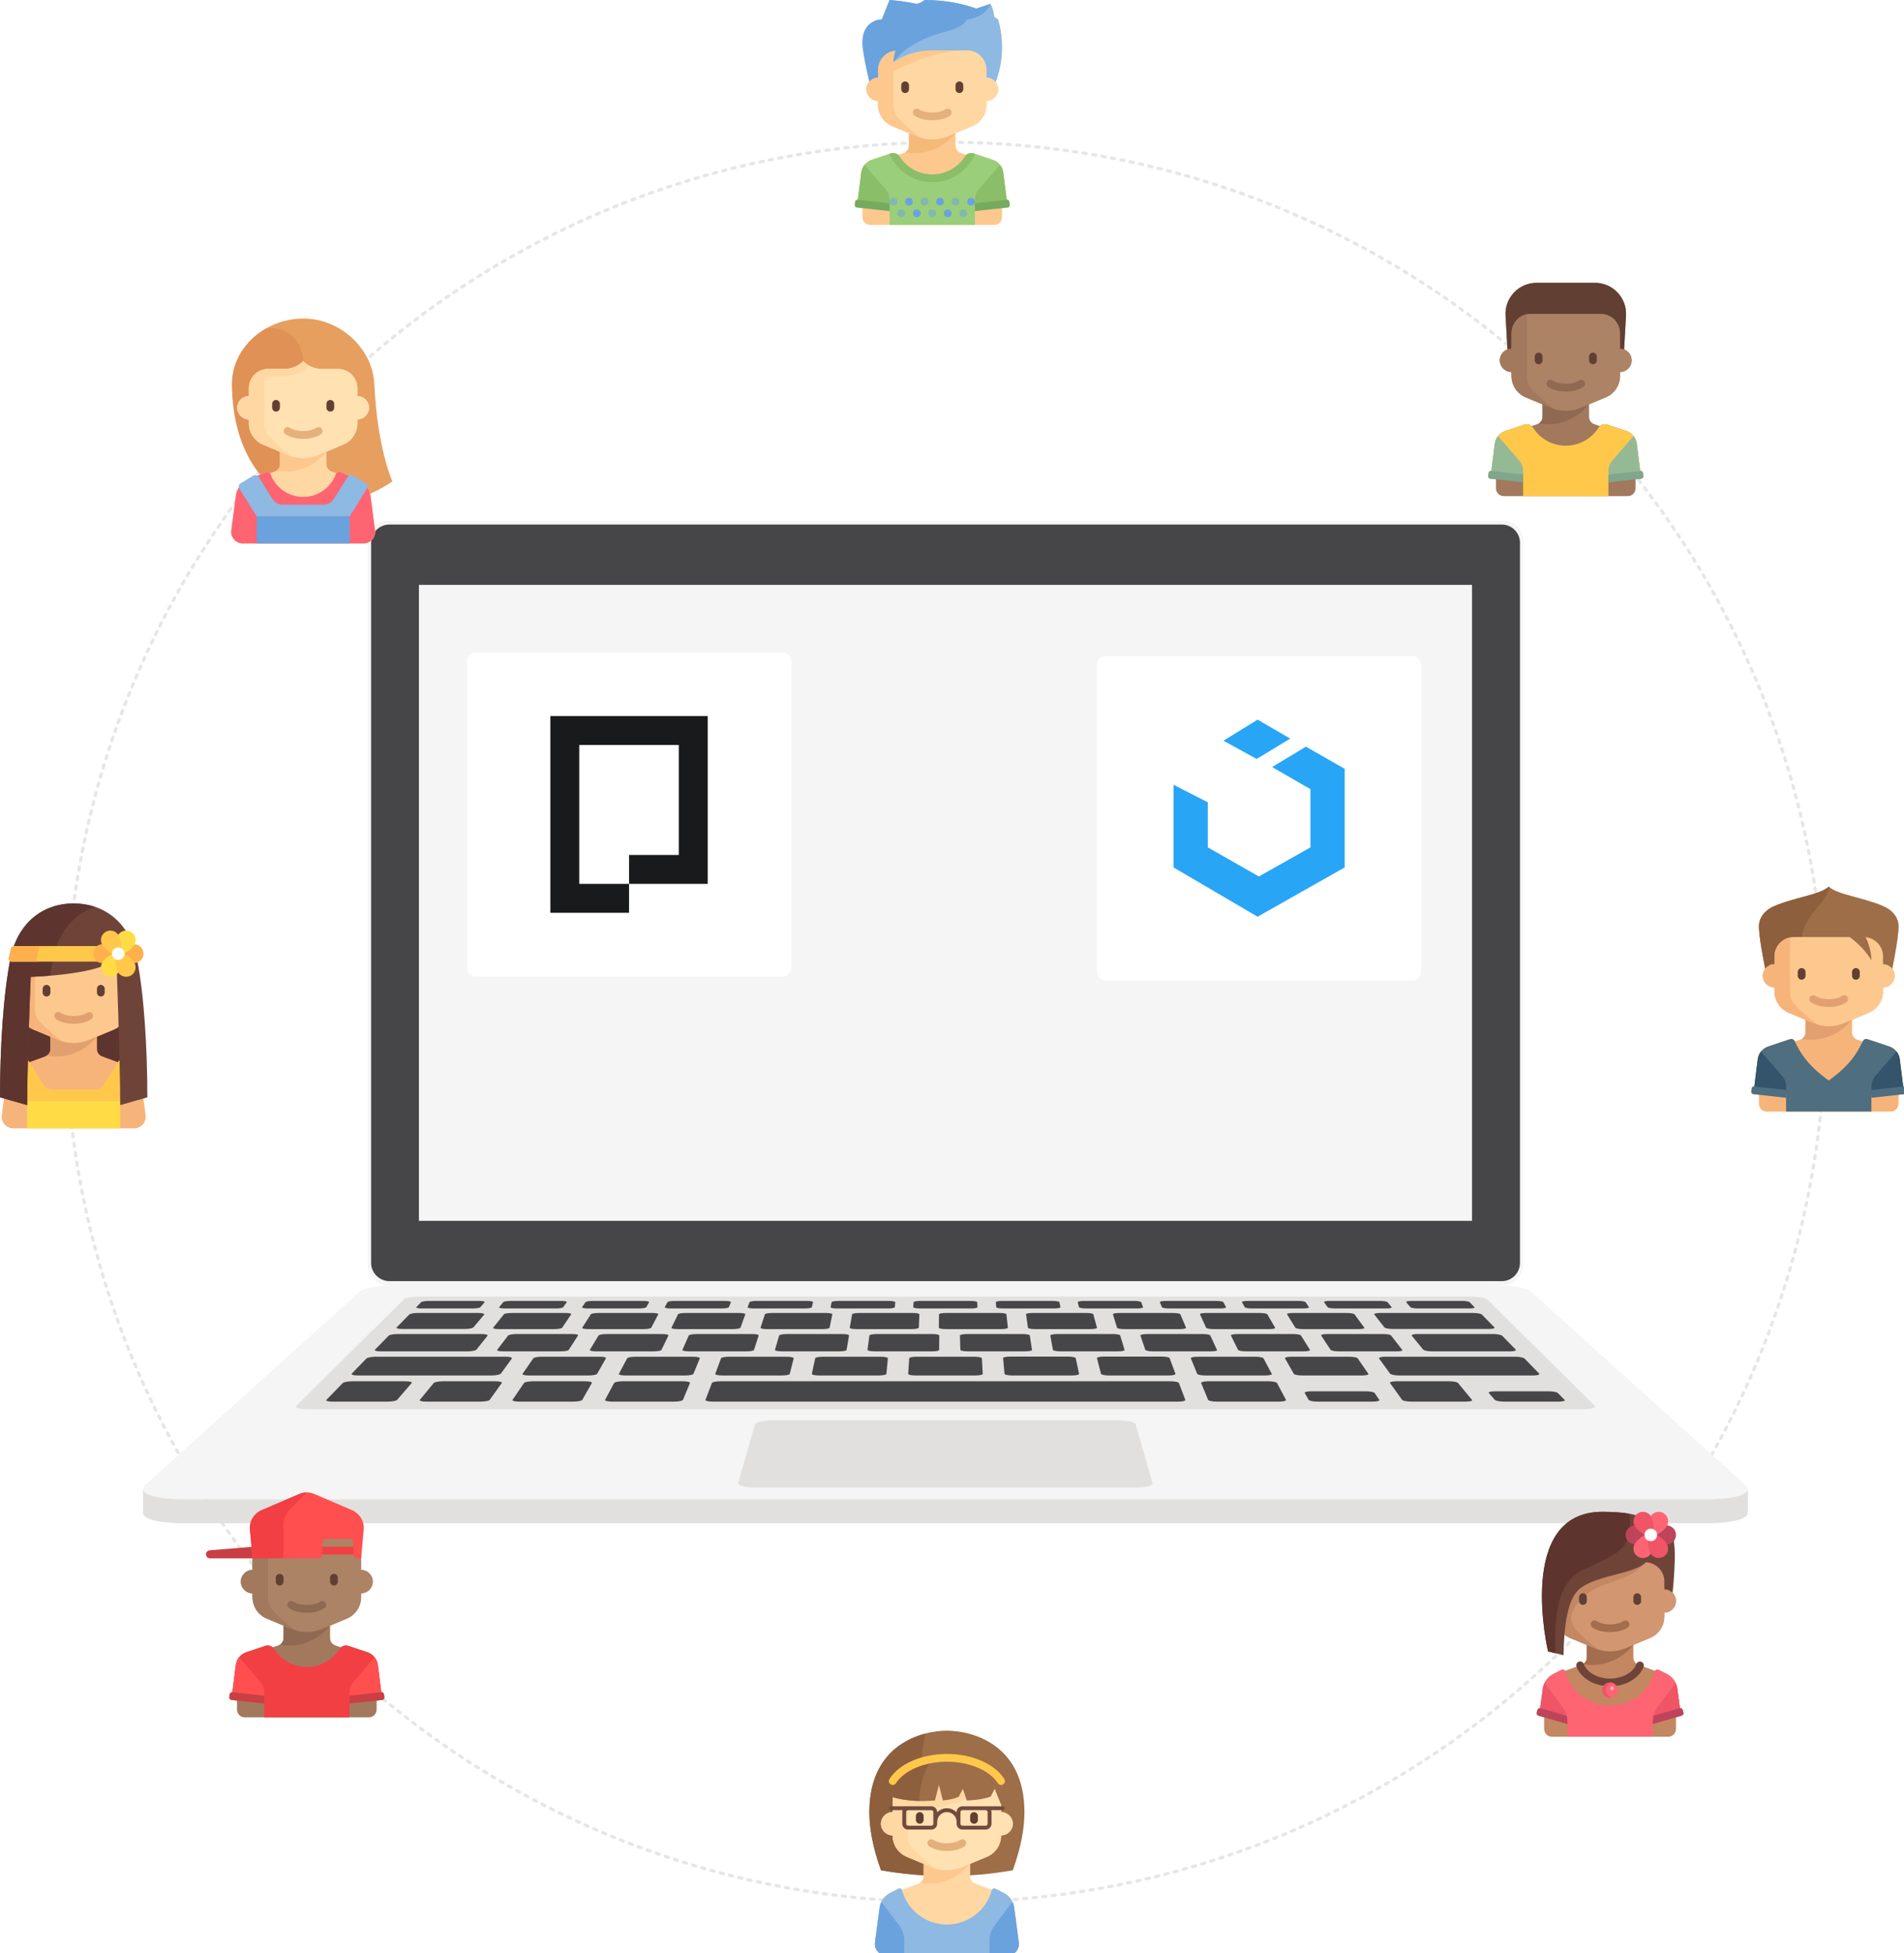 <?xml version="1.0" encoding="utf-8"?>
<svg version="1.1"
	 id="svg8" inkscape:version="0.92.3 (unknown)" sodipodi:docname="banner.svg" xmlns:cc="http://creativecommons.org/ns#" xmlns:dc="http://purl.org/dc/elements/1.1/" xmlns:inkscape="http://www.inkscape.org/namespaces/inkscape" xmlns:rdf="http://www.w3.org/1999/02/22-rdf-syntax-ns#" xmlns:sodipodi="http://sodipodi.sourceforge.net/DTD/sodipodi-0.dtd" xmlns:svg="http://www.w3.org/2000/svg"
	 xmlns="http://www.w3.org/2000/svg" xmlns:xlink="http://www.w3.org/1999/xlink" x="0px" y="0px" viewBox="0 0 3934.8 4036"
	 style="enable-background:new 0 0 3934.8 4036;" xml:space="preserve">
<style type="text/css">
	.st0{fill:none;stroke:#E6E6E6;stroke-width:6.588;stroke-linecap:round;stroke-dasharray:6.588,13.176;}
	.st1{fill:#F5F5F5;}
	.st2{fill:#464648;}
	.st3{fill:#E1E0DE;}
	.st4{fill:#D4D4D2;}
	.st5{fill:#444446;}
	.st6{filter:url(#filter3183);}
	.st7{opacity:0.996;fill:#FFFFFF;}
	.st8{fill:#191A1B;}
	.st9{fill:#28A5F5;}
	.st10{fill:#FDC88E;}
	.st11{fill:#F5B97A;}
	.st12{fill:#FFD7A3;}
	.st13{fill:#623F33;}
	.st14{fill:#E4B07B;}
	.st15{fill:#8DB9E2;}
	.st16{fill:#6AA2DE;}
	.st17{fill:#9BCE7A;}
	.st18{fill:#8ABE69;}
	.st19{fill:#76AB5F;}
	.st20{fill:#82B8AD;}
	.st21{fill:#9D6E48;}
	.st22{fill:#8D5F3D;}
	.st23{fill:#FFE1B2;}
	.st24{fill:#FFC84A;}
	.st25{fill:#734A3E;}
	.st26{fill:#A2795C;}
	.st27{fill:#8F6951;}
	.st28{fill:#C93F44;}
	.st29{fill:#F23F44;}
	.st30{fill:#AD8366;}
	.st31{fill:#FF4F4F;}
	.st32{fill:#E69F5F;}
	.st33{fill:#E09156;}
	.st34{fill:#FF6473;}
	.st35{fill:#C38762;}
	.st36{fill:#6E4439;}
	.st37{fill:#A46D4D;}
	.st38{fill:#D29771;}
	.st39{fill:#F05467;}
	.st40{fill:#BD445A;}
	.st41{fill:#5E342E;}
	.st42{fill:#FFFFFF;}
	.st43{fill:#FFA0B5;}
	.st44{fill:#95B995;}
	.st45{fill:#80A68B;}
	.st46{fill:#F6B47B;}
	.st47{fill:#E2A071;}
	.st48{fill:#FFDC46;}
	.st49{fill:#FFB04D;}
	.st50{fill:#4F6E7F;}
	.st51{fill:#33546A;}
</style>
<filter  id="filter3183" inkscape:label="Drop Shadow" style="color-interpolation-filters:sRGB">
	<feFlood  flood-color="rgb(0,0,0)" flood-opacity="0.078" id="feFlood3173" result="flood"></feFlood>
	<feComposite  id="feComposite3175" in="flood" in2="SourceGraphic" operator="in" result="composite1"></feComposite>
	<feGaussianBlur  id="feGaussianBlur3177" in="composite1" result="blur" stdDeviation="1.7"></feGaussianBlur>
	<feOffset  dx="0" dy="0" id="feOffset3179" result="offset"></feOffset>
	<feComposite  id="feComposite3181" in="SourceGraphic" in2="offset" operator="over" result="fbSourceGraphic"></feComposite>
	
		<feColorMatrix  id="feColorMatrix3185" in="fbSourceGraphic" result="fbSourceGraphicAlpha" values="0 0 0 -1 0 0 0 0 -1 0 0 0 0 -1 0 0 0 0 1 0">
		</feColorMatrix>
	<feFlood  flood-color="rgb(0,0,0)" flood-opacity="0.078" id="feFlood3187" in="fbSourceGraphic" result="flood"></feFlood>
	<feComposite  id="feComposite3189" in="flood" in2="fbSourceGraphic" operator="in" result="composite1"></feComposite>
	<feGaussianBlur  id="feGaussianBlur3191" in="composite1" result="blur" stdDeviation="1.7"></feGaussianBlur>
	<feOffset  dx="0" dy="0" id="feOffset3193" result="offset"></feOffset>
	<feComposite  id="feComposite3195" in="fbSourceGraphic" in2="offset" operator="over" result="fbSourceGraphic"></feComposite>
	
		<feColorMatrix  id="feColorMatrix3197" in="fbSourceGraphic" result="fbSourceGraphicAlpha" values="0 0 0 -1 0 0 0 0 -1 0 0 0 0 -1 0 0 0 0 1 0">
		</feColorMatrix>
	<feFlood  flood-color="rgb(0,0,0)" flood-opacity="0.078" id="feFlood3199" in="fbSourceGraphic" result="flood"></feFlood>
	<feComposite  id="feComposite3201" in="flood" in2="fbSourceGraphic" operator="in" result="composite1"></feComposite>
	<feGaussianBlur  id="feGaussianBlur3203" in="composite1" result="blur" stdDeviation="1.7"></feGaussianBlur>
	<feOffset  dx="0" dy="0" id="feOffset3205" result="offset"></feOffset>
	<feComposite  id="feComposite3207" in="fbSourceGraphic" in2="offset" operator="over" result="composite2"></feComposite>
</filter>
<sodipodi:namedview  bordercolor="#666666" borderopacity="1.0" fit-margin-bottom="0" fit-margin-left="0" fit-margin-right="0" fit-margin-top="0" id="base" inkscape:current-layer="layer1" inkscape:cx="416.03547" inkscape:cy="380.74209" inkscape:document-units="mm" inkscape:guide-bbox="true" inkscape:pageopacity="0" inkscape:pageshadow="2" inkscape:window-height="1026" inkscape:window-maximized="1" inkscape:window-width="1615" inkscape:window-x="65" inkscape:window-y="24" inkscape:zoom="0.0875" pagecolor="white" showgrid="false" showguides="true" units="px">
	<sodipodi:guide  id="guide4534" inkscape:locked="false" orientation="0,1" position="215.598,507.471"></sodipodi:guide>
	<sodipodi:guide  id="guide4536" inkscape:locked="false" orientation="1,0" position="514.955,144.614"></sodipodi:guide>
</sodipodi:namedview>
<g id="layer1" transform="translate(1636.404,430.11)" inkscape:groupmode="layer" inkscape:label="Layer 1">
	<circle id="path4532" class="st0" cx="317.5" cy="1682" r="1818.3"/>
	<g id="g2427" transform="matrix(3.003,0,0,3.003,367.496,-434.488)">
		<path id="path970" inkscape:connector-curvature="0" class="st1" d="M367.2,885.5l-767.8,0c-7.5,0-13.6-6.1-13.6-13.6V373.4
			c0-7.5,6.1-13.6,13.6-13.6h767.8c7.5,0,13.6,6.1,13.6,13.6l0,498.5C380.8,879.5,374.8,885.5,367.2,885.5"/>
		<path id="path972" inkscape:connector-curvature="0" class="st2" d="M-411.9,870.5V374.9c0-6.9,5.6-12.5,12.5-12.5h765.6
			c6.9,0,12.5,5.6,12.5,12.5v495.6c0,6.9-5.6,12.5-12.5,12.5h-765.6C-406.3,882.9-411.9,877.3-411.9,870.5"/>
		<path id="path974" inkscape:connector-curvature="0" class="st1" d="M-379,841.5h724.7V403.9H-379V841.5z"/>
		<g id="g2358">
			<path id="path978" inkscape:connector-curvature="0" class="st1" d="M507.3,1033.1h-1048c-20.7,0-32.6-4.4-26.8-9.7l147.7-133.2
				c3.1-2.8,17.4-5,32.1-5h741.9c14.7,0,29,2.2,32.1,5l147.7,133.2C540,1028.7,528,1033.1,507.3,1033.1"/>
			<path id="path980" inkscape:connector-curvature="0" class="st3" d="M535.6,1026.1c-0.1,4-11.2,7-28.3,7h-1048
				c-16.8,0-27.8-2.9-28.2-6.8v11.9l0,4.5c0.2,4,11.3,6.9,28.2,6.9h1048c17,0,28.1-3,28.2-7l0-4.5L535.6,1026.1"/>
			<path id="path984" inkscape:connector-curvature="0" class="st4" d="M507.3,1049.7c0,0,0.1,0,0.1,0
				C507.4,1049.7,507.4,1049.7,507.3,1049.7 M-540.6,1049.7c0,0-0.1,0-0.1,0C-540.7,1049.7-540.7,1049.7-540.6,1049.7
				 M-540.8,1049.7c0,0-0.1,0-0.1,0C-540.9,1049.7-540.8,1049.7-540.8,1049.7 M507.5,1049.7c0,0,0.1,0,0.1,0
				C507.6,1049.7,507.5,1049.7,507.5,1049.7 M-540.9,1049.7c-5.8,0-10.8-0.4-15-1l0,0C-551.7,1049.3-546.7,1049.7-540.9,1049.7
				 M507.6,1049.7c5.8,0,10.8-0.4,15-1v0C518.4,1049.3,513.4,1049.7,507.6,1049.7"/>
			<path id="path986" inkscape:connector-curvature="0" class="st3" d="M421.6,971.2h-876.5c-6.1,0-9.8-1.1-8.4-2.5l74.1-73.3
				c1-1,5.8-1.7,10.8-1.7h723.6c5,0,9.8,0.8,10.8,1.7l74.1,73.3C431.4,970,427.7,971.2,421.6,971.2"/>
			<path id="path988" inkscape:connector-curvature="0" class="st3" d="M114.6,1025h-262.5c-6.8,0-11.9-1.4-11.4-3.2l11.6-40.4
				c0.4-1.5,5.8-2.6,11.9-2.6h238.1c6.2,0,11.5,1.2,11.9,2.6l11.6,40.4C126.5,1023.6,121.4,1025,114.6,1025"/>
			<path id="path990" inkscape:connector-curvature="0" class="st2" d="M-364,935h-44.9c-2.8,0-5.6,0.6-6.3,1.3l-10,10.3
				c-0.7,0.7,1,1.3,3.9,1.3h92.5c2.9,0,5.6-0.6,6.2-1.3l7.5-10.3c0.5-0.7-1.3-1.3-4.1-1.3H-364"/>
			<path id="path992" inkscape:connector-curvature="0" class="st2" d="M-262.2,947.9h-41.1c-2.9,0-4.8-0.5-4.4-1.1l7.4-10.7
				c0.4-0.6,3-1.1,5.8-1.1h39.8c2.8,0,4.8,0.5,4.4,1.1l-6.1,10.7C-256.7,947.4-259.3,947.9-262.2,947.9"/>
			<path id="path994" inkscape:connector-curvature="0" class="st2" d="M-195.7,947.9h-41.1c-2.9,0-4.9-0.5-4.6-1.1l5.7-10.7
				c0.3-0.6,2.8-1.1,5.6-1.1h39.8c2.8,0,4.8,0.5,4.6,1.1l-4.4,10.7C-190.3,947.4-192.8,947.9-195.7,947.9"/>
			<path id="path996" inkscape:connector-curvature="0" class="st2" d="M-129.2,947.9h-41.1c-2.9,0-5-0.5-4.8-1.1l4-10.7
				c0.2-0.6,2.7-1.1,5.4-1.1h39.8c2.8,0,4.9,0.5,4.8,1.1l-2.7,10.7C-123.8,947.4-126.3,947.9-129.2,947.9"/>
			<path id="path998" inkscape:connector-curvature="0" class="st2" d="M3.9,947.9h-41.1c-2.9,0-5.2-0.5-5.1-1.1l0.7-10.7
				c0-0.6,2.3-1.1,5.1-1.1H3.3c2.8,0,5.1,0.5,5.1,1.1L9,946.8C9.1,947.4,6.8,947.9,3.9,947.9"/>
			<path id="path1000" inkscape:connector-curvature="0" class="st2" d="M-62.6,947.9h-41.1c-2.9,0-5.1-0.5-4.9-1.1l2.3-10.7
				c0.1-0.6,2.5-1.1,5.3-1.1h39.8c2.8,0,5,0.5,4.9,1.1l-1,10.7C-57.4,947.4-59.8,947.9-62.6,947.9"/>
			<path id="path1002" inkscape:connector-curvature="0" class="st2" d="M70.4,947.9H29.3c-2.9,0-5.2-0.5-5.3-1.1L23,936
				c-0.1-0.6,2.2-1.1,4.9-1.1h39.8c2.8,0,5.1,0.5,5.3,1.1l2.3,10.7C75.5,947.4,73.3,947.9,70.4,947.9"/>
			<path id="path1004" inkscape:connector-curvature="0" class="st2" d="M136.9,947.9H95.9c-2.9,0-5.3-0.5-5.5-1.1L87.6,936
				c-0.2-0.6,2-1.1,4.8-1.1h39.8c2.8,0,5.2,0.5,5.4,1.1l4,10.7C141.9,947.4,139.8,947.9,136.9,947.9"/>
			<path id="path1006" inkscape:connector-curvature="0" class="st2" d="M203.4,947.9h-41.1c-2.9,0-5.4-0.5-5.7-1.1l-4.4-10.7
				c-0.2-0.6,1.8-1.1,4.6-1.1h39.8c2.8,0,5.3,0.5,5.6,1.1l5.7,10.7C208.4,947.4,206.3,947.9,203.4,947.9"/>
			<path id="path1008" inkscape:connector-curvature="0" class="st2" d="M270,947.9h-41.1c-2.9,0-5.5-0.5-5.8-1.1l-6.1-10.7
				c-0.3-0.6,1.6-1.1,4.4-1.1h39.8c2.8,0,5.4,0.5,5.8,1.1l7.4,10.7C274.8,947.4,272.8,947.9,270,947.9"/>
			<path id="path1010" inkscape:connector-curvature="0" class="st2" d="M-336.5,965.9H-374c-3,0-5-0.6-4.4-1.2l9.6-11.6
				c0.5-0.6,3.3-1.2,6.2-1.2h36.2c2.9,0,4.9,0.5,4.4,1.2l-8.3,11.6C-330.7,965.3-333.5,965.9-336.5,965.9"/>
			<path id="path1012" inkscape:connector-curvature="0" class="st2" d="M-400.5,965.9h-38c-3,0-4.9-0.6-4.2-1.2l11.3-11.6
				c0.6-0.6,3.5-1.2,6.4-1.2h36.8c2.9,0,4.8,0.5,4.2,1.2l-10,11.6C-394.6,965.3-397.5,965.9-400.5,965.9"/>
			<path id="path1014" inkscape:connector-curvature="0" class="st2" d="M-272.7,965.9H-310c-3,0-5-0.6-4.6-1.2l7.9-11.6
				c0.4-0.6,3.1-1.2,6-1.2h36.1c2.9,0,4.9,0.5,4.6,1.2l-6.6,11.6C-266.9,965.3-269.7,965.9-272.7,965.9"/>
			<path id="path1016" inkscape:connector-curvature="0" class="st2" d="M341.4,965.9h-37.5c-3,0-5.8-0.6-6.3-1.2l-8.3-11.6
				c-0.5-0.6,1.5-1.2,4.4-1.2h36.2c2.9,0,5.7,0.5,6.2,1.2l9.6,11.6C346.3,965.3,344.4,965.9,341.4,965.9"/>
			<path id="path1018" inkscape:connector-curvature="0" class="st2" d="M277.4,965.9h-38c-3,0-5.7-0.6-6.1-1.2l-2.7-4.7
				c-0.4-0.7,1.7-1.2,4.6-1.2h37.4c2.9,0,5.7,0.5,6.1,1.2l3.2,4.7C282.4,965.3,280.4,965.9,277.4,965.9"/>
			<path id="path1020" inkscape:connector-curvature="0" class="st2" d="M405.2,965.9h-37.3c-3,0-5.9-0.6-6.5-1.2l-4.1-4.7
				c-0.6-0.7,1.3-1.2,4.3-1.2h36.7c2.9,0,5.9,0.5,6.5,1.2l4.6,4.7C410.1,965.3,408.2,965.9,405.2,965.9"/>
			<path id="path1022" inkscape:connector-curvature="0" class="st2" d="M-203.3,965.9h-42.8c-3,0-5.1-0.6-4.8-1.2l6.2-11.6
				c0.3-0.6,3-1.2,5.9-1.2h41.5c2.9,0,5,0.5,4.8,1.2l-4.8,11.6C-197.7,965.3-200.3,965.9-203.3,965.9"/>
			<path id="path1024" inkscape:connector-curvature="0" class="st2" d="M212.8,965.9H170c-3,0-5.6-0.6-5.9-1.2l-4.8-11.6
				c-0.3-0.6,1.9-1.2,4.8-1.2h41.5c2.9,0,5.5,0.5,5.9,1.2l6.2,11.6C218,965.3,215.8,965.9,212.8,965.9"/>
			<path id="path1026" inkscape:connector-curvature="0" class="st2" d="M330.7,935h-44.8c-2.8,0-4.6,0.6-4.1,1.3l7.5,10.3
				c0.5,0.7,3.3,1.3,6.2,1.3H388c2.9,0,4.6-0.6,3.9-1.3l-10-10.3c-0.7-0.7-3.5-1.3-6.3-1.3H330.7"/>
			<path id="path1028" inkscape:connector-curvature="0" class="st2" d="M-364.8,919.4h-29.1c-2.7,0-5.4,0.5-6,1.2l-9.3,9.5
				c-0.7,0.7,1,1.2,3.8,1.2h60c2.8,0,5.4-0.6,6-1.2l7.6-9.5c0.5-0.6-1.2-1.2-3.9-1.2H-364.8"/>
			<path id="path1030" inkscape:connector-curvature="0" class="st2" d="M-217.6,931.3H-257c-2.8,0-4.7-0.5-4.4-1l6-9.9
				c0.3-0.5,2.8-1,5.4-1h38.3c2.7,0,4.6,0.4,4.4,1l-4.8,9.9C-212.4,930.9-214.8,931.3-217.6,931.3"/>
			<path id="path1032" inkscape:connector-curvature="0" class="st2" d="M-281.5,931.3h-39.5c-2.8,0-4.6-0.5-4.2-1l7.6-9.9
				c0.4-0.5,2.9-1,5.6-1h38.3c2.7,0,4.6,0.4,4.2,1l-6.4,9.9C-276.2,930.9-278.7,931.3-281.5,931.3"/>
			<path id="path1034" inkscape:connector-curvature="0" class="st2" d="M-153.7,931.3h-39.5c-2.8,0-4.8-0.5-4.5-1l4.4-9.9
				c0.2-0.5,2.6-1,5.3-1h38.3c2.7,0,4.7,0.4,4.5,1l-3.2,9.9C-148.5,930.9-150.9,931.3-153.7,931.3"/>
			<path id="path1036" inkscape:connector-curvature="0" class="st2" d="M-89.8,931.3h-39.5c-2.8,0-4.9-0.5-4.7-1l2.9-9.9
				c0.2-0.5,2.5-1,5.1-1h38.3c2.7,0,4.8,0.4,4.7,1l-1.7,9.9C-84.7,930.9-87,931.3-89.8,931.3"/>
			<path id="path1038" inkscape:connector-curvature="0" class="st2" d="M38,931.3H-1.4c-2.8,0-5-0.5-5-1l-0.3-9.9
				c0-0.5,2.1-1,4.8-1h38.3c2.7,0,4.9,0.4,5,1l1.5,9.9C43,930.9,40.8,931.3,38,931.3"/>
			<path id="path1040" inkscape:connector-curvature="0" class="st2" d="M-25.9,931.3h-39.5c-2.8,0-4.9-0.5-4.9-1l1.3-9.9
				c0.1-0.5,2.3-1,5-1h38.3c2.7,0,4.8,0.4,4.8,1l-0.1,9.9C-20.9,930.9-23.1,931.3-25.9,931.3"/>
			<path id="path1042" inkscape:connector-curvature="0" class="st2" d="M101.9,931.3H62.5c-2.8,0-5.1-0.5-5.2-1l-1.8-9.9
				c-0.1-0.5,2-1,4.7-1h38.3c2.7,0,5,0.4,5.1,1l3,9.9C106.8,930.9,104.7,931.3,101.9,931.3"/>
			<path id="path1044" inkscape:connector-curvature="0" class="st2" d="M165.8,931.3h-39.5c-2.8,0-5.2-0.5-5.4-1l-3.4-9.9
				c-0.2-0.5,1.8-1,4.5-1h38.3c2.7,0,5.1,0.4,5.3,1l4.6,9.9C170.6,930.9,168.6,931.3,165.8,931.3"/>
			<path id="path1046" inkscape:connector-curvature="0" class="st2" d="M229.7,931.3h-39.5c-2.8,0-5.2-0.5-5.5-1l-4.9-9.9
				c-0.3-0.5,1.7-1,4.4-1h38.3c2.7,0,5.1,0.4,5.5,1l6.2,9.9C234.4,930.9,232.5,931.3,229.7,931.3"/>
			<path id="path1048" inkscape:connector-curvature="0" class="st2" d="M293.6,931.3h-39.5c-2.8,0-5.3-0.5-5.7-1l-6.5-9.9
				c-0.4-0.5,1.5-1,4.2-1h38.3c2.7,0,5.2,0.4,5.6,1l7.7,9.9C298.3,930.9,296.4,931.3,293.6,931.3"/>
			<path id="path1050" inkscape:connector-curvature="0" class="st2" d="M-284.9,901.8h-35c-2.6,0-4.3-0.4-3.9-0.9l2.8-3.4
				c0.4-0.5,2.8-0.9,5.3-0.9h34.5c2.5,0,4.3,0.4,3.9,0.9l-2.4,3.4C-280,901.4-282.3,901.8-284.9,901.8"/>
			<path id="path1052" inkscape:connector-curvature="0" class="st2" d="M-342,901.8h-35c-2.6,0-4.2-0.4-3.8-0.9l3.3-3.4
				c0.5-0.5,2.9-0.9,5.4-0.9h34.5c2.5,0,4.2,0.4,3.8,0.9l-2.9,3.4C-337.1,901.4-339.5,901.8-342,901.8"/>
			<path id="path1054" inkscape:connector-curvature="0" class="st2" d="M-227.7,901.8h-35c-2.6,0-4.4-0.4-4-0.9l2.3-3.4
				c0.3-0.5,2.6-0.9,5.2-0.9h34.5c2.5,0,4.3,0.4,4.1,0.9l-1.9,3.4C-222.9,901.4-225.2,901.8-227.7,901.8"/>
			<path id="path1056" inkscape:connector-curvature="0" class="st2" d="M-170.6,901.8h-35c-2.6,0-4.4-0.4-4.2-0.9l1.8-3.4
				c0.3-0.5,2.5-0.9,5-0.9h34.5c2.5,0,4.4,0.4,4.2,0.9l-1.4,3.4C-165.8,901.4-168,901.8-170.6,901.8"/>
			<path id="path1058" inkscape:connector-curvature="0" class="st2" d="M-56.3,901.8h-35c-2.6,0-4.5-0.4-4.4-0.9l0.7-3.4
				c0.1-0.5,2.2-0.9,4.8-0.9h34.5c2.5,0,4.5,0.4,4.5,0.9l-0.3,3.4C-51.6,901.4-53.8,901.8-56.3,901.8"/>
			<path id="path1060" inkscape:connector-curvature="0" class="st2" d="M-113.5,901.8h-35c-2.6,0-4.5-0.4-4.3-0.9l1.3-3.4
				c0.2-0.5,2.4-0.9,4.9-0.9h34.5c2.5,0,4.5,0.4,4.3,0.9l-0.8,3.4C-108.7,901.4-110.9,901.8-113.5,901.8"/>
			<path id="path1062" inkscape:connector-curvature="0" class="st2" d="M0.8,901.8h-35c-2.6,0-4.6-0.4-4.6-0.9l0.2-3.4
				c0-0.5,2.1-0.9,4.6-0.9H0.6c2.5,0,4.6,0.4,4.6,0.9l0.2,3.4C5.4,901.4,3.4,901.8,0.8,901.8"/>
			<path id="path1064" inkscape:connector-curvature="0" class="st2" d="M58,901.8H23c-2.6,0-4.7-0.4-4.7-0.9l-0.3-3.4
				c0-0.5,2-0.9,4.5-0.9h34.5c2.5,0,4.6,0.4,4.8,0.9l0.7,3.4C62.5,901.4,60.5,901.8,58,901.8"/>
			<path id="path1066" inkscape:connector-curvature="0" class="st2" d="M115.1,901.8h-35c-2.6,0-4.7-0.4-4.9-0.9l-0.8-3.4
				c-0.1-0.5,1.8-0.9,4.3-0.9h34.5c2.5,0,4.7,0.4,4.9,0.9l1.2,3.4C119.6,901.4,117.7,901.8,115.1,901.8"/>
			<path id="path1068" inkscape:connector-curvature="0" class="st2" d="M172.3,901.8h-35c-2.6,0-4.8-0.4-5-0.9l-1.4-3.4
				c-0.2-0.5,1.7-0.9,4.2-0.9h34.5c2.5,0,4.8,0.4,5,0.9l1.8,3.4C176.7,901.4,174.8,901.8,172.3,901.8"/>
			<path id="path1070" inkscape:connector-curvature="0" class="st2" d="M229.4,901.8h-35c-2.6,0-4.9-0.4-5.1-0.9l-1.9-3.4
				c-0.3-0.5,1.6-0.9,4.1-0.9H226c2.5,0,4.8,0.4,5.2,0.9l2.3,3.4C233.8,901.4,232,901.8,229.4,901.8"/>
			<path id="path1072" inkscape:connector-curvature="0" class="st2" d="M286.6,901.8h-35c-2.6,0-4.9-0.4-5.3-0.9l-2.4-3.4
				c-0.3-0.5,1.4-0.9,3.9-0.9h34.5c2.5,0,4.9,0.4,5.3,0.9l2.8,3.4C290.8,901.4,289.1,901.8,286.6,901.8"/>
			<path id="path1074" inkscape:connector-curvature="0" class="st2" d="M343.7,901.8h-35c-2.6,0-5-0.4-5.4-0.9l-2.9-3.4
				c-0.4-0.5,1.3-0.9,3.8-0.9h34.5c2.5,0,4.9,0.4,5.4,0.9l3.3,3.4C347.9,901.4,346.2,901.8,343.7,901.8"/>
			<path id="path1076" inkscape:connector-curvature="0" class="st2" d="M334.4,919.4h-26.2c-2.7,0-4.4,0.5-3.9,1.2l7.8,9.5
				c0.6,0.7,3.2,1.2,6,1.2H372c2.8,0,4.5-0.6,3.8-1.2l-9.3-9.5c-0.6-0.6-3.3-1.2-6-1.2H334.4"/>
			<path id="path1078" inkscape:connector-curvature="0" class="st2" d="M-352,904.9h-28c-2.6,0-5.1,0.5-5.7,1.1l-8.6,8.8
				c-0.6,0.6,1,1.1,3.7,1.1h43.3c2.7,0,5.2-0.5,5.8-1.1l7.4-8.8c0.5-0.6-1.2-1.1-3.8-1.1H-352"/>
			<path id="path1080" inkscape:connector-curvature="0" class="st2" d="M-224.4,916h-38c-2.7,0-4.5-0.4-4.2-1l5.9-9.2
				c0.3-0.5,2.7-0.9,5.3-0.9h36.9c2.6,0,4.5,0.4,4.2,0.9l-4.8,9.2C-219.4,915.6-221.7,916-224.4,916"/>
			<path id="path1082" inkscape:connector-curvature="0" class="st2" d="M-285.9,916h-38c-2.7,0-4.5-0.4-4-1l7.4-9.2
				c0.4-0.5,2.8-0.9,5.4-0.9h36.9c2.6,0,4.4,0.4,4,0.9l-6.2,9.2C-280.8,915.6-283.2,916-285.9,916"/>
			<path id="path1084" inkscape:connector-curvature="0" class="st2" d="M-162.9,916h-38c-2.7,0-4.6-0.4-4.3-1l4.5-9.2
				c0.2-0.5,2.5-0.9,5.1-0.9h36.9c2.6,0,4.5,0.4,4.3,0.9l-3.3,9.2C-157.9,915.6-160.3,916-162.9,916"/>
			<path id="path1086" inkscape:connector-curvature="0" class="st2" d="M-101.4,916h-38c-2.7,0-4.7-0.4-4.5-1l3-9.2
				c0.2-0.5,2.4-0.9,5-0.9H-99c2.6,0,4.6,0.4,4.5,0.9l-1.9,9.2C-96.5,915.6-98.8,916-101.4,916"/>
			<path id="path1088" inkscape:connector-curvature="0" class="st2" d="M21.6,916h-38c-2.7,0-4.8-0.4-4.8-1l0.1-9.2
				c0-0.5,2.1-0.9,4.7-0.9h36.9c2.6,0,4.7,0.4,4.8,0.9l1,9.2C26.3,915.6,24.2,916,21.6,916"/>
			<path id="path1090" inkscape:connector-curvature="0" class="st2" d="M-39.9,916h-38c-2.7,0-4.7-0.4-4.6-1l1.6-9.2
				c0.1-0.5,2.2-0.9,4.8-0.9h36.9c2.6,0,4.6,0.4,4.6,0.9l-0.4,9.2C-35.1,915.6-37.3,916-39.9,916"/>
			<path id="path1092" inkscape:connector-curvature="0" class="st2" d="M83,916h-38c-2.7,0-4.9-0.4-4.9-1l-1.3-9.2
				c-0.1-0.5,2-0.9,4.5-0.9h36.9c2.6,0,4.8,0.4,4.9,0.9l2.5,9.2C87.7,915.6,85.7,916,83,916"/>
			<path id="path1094" inkscape:connector-curvature="0" class="st2" d="M144.5,916h-38c-2.7,0-4.9-0.4-5.1-1l-2.8-9.2
				c-0.2-0.5,1.8-0.9,4.4-0.9h36.9c2.6,0,4.8,0.4,5.1,0.9l3.9,9.2C149.1,915.6,147.2,916,144.5,916"/>
			<path id="path1096" inkscape:connector-curvature="0" class="st2" d="M206,916h-38c-2.7,0-5-0.4-5.3-1l-4.2-9.2
				c-0.2-0.5,1.7-0.9,4.2-0.9h36.9c2.6,0,4.9,0.4,5.2,0.9l5.4,9.2C210.6,915.6,208.7,916,206,916"/>
			<path id="path1098" inkscape:connector-curvature="0" class="st2" d="M267.5,916h-38c-2.7,0-5.1-0.4-5.4-1l-5.7-9.2
				c-0.3-0.5,1.5-0.9,4.1-0.9h36.9c2.6,0,5,0.4,5.4,0.9l6.8,9.2C272,915.6,270.1,916,267.5,916"/>
			<path id="path1100" inkscape:connector-curvature="0" class="st2" d="M307.5,904.9h-25.2c-2.6,0-4.3,0.5-3.8,1.1l6.9,8.8
				c0.5,0.6,3,1.1,5.7,1.1h66.3c2.7,0,4.3-0.5,3.7-1.1l-8.6-8.8c-0.6-0.6-3.1-1.1-5.7-1.1H307.5"/>
			<path id="path1102" inkscape:connector-curvature="0" class="st2" d="M143.5,965.9h-320.3c-3,0-5.2-0.6-5-1.2l4.4-11.6
				c0.2-0.6,2.8-1.2,5.7-1.2h310c2.9,0,5.4,0.5,5.7,1.2l4.4,11.6C148.7,965.3,146.5,965.9,143.5,965.9"/>
		</g>
		<path id="path1338" inkscape:connector-curvature="0" class="st5" d="M-313.9,847.5L-313.9,847.5l297.3,0h362.4V409.9v437.6
			L-313.9,847.5"/>
	</g>
	<g id="use2991" class="st6">
		<path class="st7" d="M-653.3,917.9h634c10,0,18,8.1,18,18v634c0,10-8.1,18-18,18h-634c-10,0-18-8.1-18-18v-634
			C-671.3,925.9-663.3,917.9-653.3,917.9z"/>
	</g>
	<g id="g2997" transform="matrix(0.439,0,0,-0.439,-1584.176,173.322)" inkscape:label="pagekit-icon">
		<g id="g2995" transform="translate(300,423)">
			<path id="path2993" inkscape:connector-curvature="0" class="st8" d="M2171.8-2418.9v-926h370.4v136.1h-234.3v653.9h468.7v-517.8
				h-234.3v-136.1h370.4v789.9H2171.8z"/>
		</g>
	</g>
	<g id="rect3211" class="st6">
		<path class="st7" d="M648.7,925.9h634c10,0,18,8.1,18,18v634c0,10-8.1,18-18,18h-634c-10,0-18-8.1-18-18v-634
			C630.7,933.9,638.7,925.9,648.7,925.9z"/>
	</g>
	<g id="g3233" transform="matrix(3.34,0,0,3.34,-893.862,71.02)">
		<polygon id="polygon3219" class="st9" points="576,306.9 555.8,295.2 534.7,308.2 555.2,319.5 		"/>
		<path id="path3221" inkscape:connector-curvature="0" class="st9" d="M585.7,311.9l-20.9,12.6l23.7,13.7v36l-31.9,18l-31.6-18
			v-27.9l-21.2-10.8v51.1l52,30.5l53.9-30.5v-61L585.7,311.9z"/>
	</g>
	<g id="g3570" transform="matrix(0.265,0,0,0.265,-1188.653,-430.11)">
		<g id="g3465">
			<path id="path3365" inkscape:connector-curvature="0" class="st10" d="M6184.8,1598.3l-2.7-24.7c-1.1-9.8-9.9-16.8-19.7-15.7
				l-1.5,0.2l-26.6-212.5c-5.8-46.2-37.6-85-81.8-99.7l-147.6-49.2c-20.3-6.8-42.5-2.5-58.1,10.9l-43.5-14.5
				c-24.7-8.2-41.3-31.3-41.3-57.4v-97.5l130.2-54.3c67.6-28.2,111.6-94.2,111.6-167.5v-30.2c50.1,0,90.7-40.6,90.7-90.7
				s-40.6-90.7-90.7-90.7v-60.5c0-83.5-67.7-151.2-151.2-151.2h-544.3c-83.5,0-151.2,67.7-151.2,151.2v60.5
				c-50.1,0-90.7,40.6-90.7,90.7s40.6,90.7,90.7,90.7v30.2c0,73.2,44,139.3,111.6,167.5l130.3,54.3v97.5c0,26-16.7,49.1-41.3,57.4
				l-43.5,14.5c-15.6-13.3-37.9-17.6-58.1-10.9l-147.6,49.2c-44.2,14.7-76,53.5-81.8,99.7l-26.6,212.5l-1.5-0.2
				c-9.8-1.1-18.6,6-19.7,15.7l-2.7,24.7c-1.1,9.8,6,18.6,15.7,19.7l44.2,4.9v70.4c0,33.4,27.1,60.5,60.5,60.5H5248h665.2h151.2
				c33.4,0,60.5-27.1,60.5-60.5v-70.4l44.2-4.9C6178.9,1616.9,6185.9,1608.1,6184.8,1598.3L6184.8,1598.3z"/>
			<g id="g3369">
				<path id="path3367" inkscape:connector-curvature="0" class="st11" d="M5762,1038.1l-362.8-80.6v178.1c0,21.8-12,40.9-30.3,51.6
					C5622.5,1231.6,5762,1038.1,5762,1038.1z"/>
			</g>
			<path id="path3371" inkscape:connector-curvature="0" class="st12" d="M6003.9,604.7v-60.5c0-83.5-67.7-151.2-151.2-151.2h-544.3
				c-83.5,0-151.2,67.7-151.2,151.2v60.5c-50.1,0-90.7,40.6-90.7,90.7s40.6,90.7,90.7,90.7v30.2c0,73.2,44,139.3,111.6,167.5
				l195.4,81.4c36.9,15.4,76.4,23.3,116.3,23.3l0,0c39.9,0,79.4-7.9,116.3-23.3l195.4-81.4c67.6-28.2,111.6-94.2,111.6-167.5v-30.2
				c50.1,0,90.7-40.6,90.7-90.7S6054,604.7,6003.9,604.7L6003.9,604.7z"/>
			<g id="g3375">
				<path id="path3373" inkscape:connector-curvature="0" class="st13" d="M5369,725.7L5369,725.7c-16.6,0-30.2-13.6-30.2-30.2
					v-30.2c0-16.6,13.6-30.2,30.2-30.2l0,0c16.6,0,30.2,13.6,30.2,30.2v30.2C5399.2,712.1,5385.6,725.7,5369,725.7z"/>
			</g>
			<g id="g3379">
				<path id="path3377" inkscape:connector-curvature="0" class="st13" d="M5792.3,725.7L5792.3,725.7c-16.6,0-30.2-13.6-30.2-30.2
					v-30.2c0-16.6,13.6-30.2,30.2-30.2l0,0c16.6,0,30.2,13.6,30.2,30.2v30.2C5822.5,712.1,5808.9,725.7,5792.3,725.7z"/>
			</g>
			<g id="g3385">
				<g id="g3383">
					<path id="path3381" inkscape:connector-curvature="0" class="st14" d="M5580.6,938.2c-53.8,0-104-13.2-138-36.3
						c-13.8-9.4-17.4-28.2-8-42c9.4-13.8,28.2-17.4,42-8c23.8,16.2,62.6,25.8,103.9,25.8c41.3,0,80.2-9.7,103.9-25.8
						c13.8-9.4,32.6-5.8,42,8c9.4,13.8,5.8,32.6-8,42C5684.7,924.9,5634.4,938.2,5580.6,938.2z"/>
				</g>
			</g>
			<path id="path3387" inkscape:connector-curvature="0" class="st10" d="M5316,921.2c-24.5-26.3-37.8-60.9-37.8-96.9V557.4
				c83.4-45.1,327.3-164.4,574.5-164.4h-544.3c-10.4,0-20.5,1.2-30.2,3.3v-0.3c-69,14-120.9,75-120.9,148.1v60.5
				c-50.1,0-90.7,40.6-90.7,90.7s40.6,90.7,90.7,90.7v30.2c0,73.2,44,139.3,111.6,167.5l195.4,81.4c9.6,4,19.3,7.4,29.2,10.4
				C5407.2,1012.5,5349.7,957.3,5316,921.2L5316,921.2z"/>
			<g id="g3391">
				<path id="path3389" inkscape:connector-curvature="0" class="st15" d="M6094.6,151.2c0,0-10.8-7.9-31-19.9
					c-5.5-69.7-29.4-101.1-29.4-101.1L5923.8,67c-96.2-34.7-231.4-67-403.7-67c0,0-19.8,20.8-60.5,30.2c0,0-103-22.7-211.7-30.2
					l-60.5,151.2c0,0-151.2-1.3-151.2,181.4c0,67.1,37.5,234.7,53.4,302.8c16.6-18.7,40.6-30.7,67.5-30.7v-60.5
					c0-82.7,66.5-149.8,149-151c-23.2,50.4-28,90.5-28,90.5c75.6-50.4,173.9-90.7,302.4-90.7h272.1c83.5,0,151.2,67.7,151.2,151.2
					v60.5c29.1,0,54.8,14,71.4,35.3C6101.5,574.1,6161.4,383.9,6094.6,151.2z"/>
			</g>
			<g id="g3395">
				<path id="path3393" inkscape:connector-curvature="0" class="st16" d="M6034.2,30.2L5923.8,67c-96.2-34.7-231.4-67-403.7-67
					c0,0-19.8,20.8-60.5,30.2c0,0-103-22.7-211.7-30.2l-60.5,151.2c0,0-151.2-1.3-151.2,181.4c0,67.1,37.5,234.7,53.4,302.8
					c16.6-18.7,40.6-30.7,67.5-30.7v-60.5c0-78.9,60.7-143,137.8-149.8c-8.1,22.5-16.9,54.7-16.9,89.4
					c119.1-151.2,288.2-205.7,423.3-241.9c134.2-35.9,151.2-90.7,151.2-90.7S5985,143.6,6034.2,30.2z"/>
			</g>
			<g id="g3399">
				<path id="path3397" inkscape:connector-curvature="0" class="st17" d="M5913.2,1753.7v-151.2h253.2l-32.1-257
					c-5.8-46.2-37.6-85-81.8-99.7l-147.6-49.2c-25.7-8.6-54.6,0.6-69.1,23.5c-53.6,84.4-147.8,140.5-255.2,140.5
					s-201.6-56.1-255.2-140.6c-14.5-22.9-43.4-32-69.1-23.5l-147.6,49.2c-44.2,14.7-76,53.5-81.8,99.7l-28.8,230.1l249.9,26.9v151.2
					L5913.2,1753.7L5913.2,1753.7z"/>
			</g>
			<g id="g3403">
				<path id="path3401" inkscape:connector-curvature="0" class="st18" d="M5248,1625.4v-68.4c0-29.1-10.5-57.2-29.5-79.2
					l-166.4-192c-13.4,17-22.4,37.5-25.2,59.9l-31.6,252.7C5043.4,1601.1,5171.3,1616.1,5248,1625.4L5248,1625.4z"/>
			</g>
			<g id="g3407">
				<path id="path3405" inkscape:connector-curvature="0" class="st19" d="M5248,1585.5l-249.2-27.7c-9.8-1.1-18.6,6-19.7,15.7
					l-2.7,24.7c-1.1,9.8,6,18.6,15.7,19.7l255.9,28.4V1585.5z"/>
			</g>
			<g id="g3411">
				<path id="path3409" inkscape:connector-curvature="0" class="st18" d="M5913.2,1625.4v-68.4c0-29.1,10.5-57.2,29.5-79.2
					l166.4-192c13.4,17,22.4,37.5,25.2,59.9l31.6,252.7C6117.8,1601.1,5989.9,1616.1,5913.2,1625.4L5913.2,1625.4z"/>
			</g>
			<g id="g3415">
				<path id="path3413" inkscape:connector-curvature="0" class="st19" d="M5913.2,1585.5l249.2-27.7c9.8-1.1,18.6,6,19.7,15.7
					l2.7,24.7c1.1,9.8-6,18.6-15.7,19.7l-255.9,28.4V1585.5z"/>
			</g>
			<g id="g3419">
				<path id="path3417" inkscape:connector-curvature="0" class="st18" d="M5905,1196.6c-25.7-8.6-54.6,0.6-69.1,23.5
					c-53.6,84.4-147.8,140.5-255.2,140.5c-107.4,0-201.6-56.1-255.2-140.6c-14.5-22.9-43.4-32-69.1-23.5l-9.8,3.3
					c55.2,130,184,221.2,334.1,221.2s279-91.2,334.1-221.2L5905,1196.6z"/>
			</g>
			<g id="g3423">
				<circle id="circle3421" class="st20" cx="5580.6" cy="1663" r="30.2"/>
			</g>
			<g id="g3427">
				<circle id="circle3425" class="st20" cx="5338.7" cy="1663" r="30.2"/>
			</g>
			<g id="g3431">
				<circle id="circle3429" class="st20" cx="5822.5" cy="1663" r="30.2"/>
			</g>
			<g id="g3435">
				<circle id="circle3433" class="st16" cx="5701.6" cy="1663" r="30.2"/>
			</g>
			<g id="g3439">
				<circle id="circle3437" class="st16" cx="5459.7" cy="1663" r="30.2"/>
			</g>
			<g id="g3443">
				<circle id="circle3441" class="st16" cx="5641.1" cy="1572.3" r="30.2"/>
			</g>
			<g id="g3447">
				<circle id="circle3445" class="st16" cx="5399.2" cy="1572.3" r="30.2"/>
			</g>
			<g id="g3451">
				<circle id="circle3449" class="st16" cx="5883" cy="1572.3" r="30.2"/>
			</g>
			<g id="g3455">
				<circle id="circle3453" class="st20" cx="5278.3" cy="1572.3" r="30.2"/>
			</g>
			<g id="g3459">
				<circle id="circle3457" class="st20" cx="5762" cy="1572.3" r="30.2"/>
			</g>
			<g id="g3463">
				<circle id="circle3461" class="st20" cx="5520.1" cy="1572.3" r="30.2"/>
			</g>
		</g>
		<g id="g3467">
		</g>
		<g id="g3469">
		</g>
		<g id="g3471">
		</g>
		<g id="g3473">
		</g>
		<g id="g3475">
		</g>
		<g id="g3477">
		</g>
		<g id="g3479">
		</g>
		<g id="g3481">
		</g>
		<g id="g3483">
		</g>
		<g id="g3485">
		</g>
		<g id="g3487">
		</g>
		<g id="g3489">
		</g>
		<g id="g3491">
		</g>
		<g id="g3493">
		</g>
		<g id="g3495">
		</g>
	</g>
	<g id="g3681" transform="matrix(0.265,0,0,0.265,-1180.659,514.982)">
		<g id="g3608">
			<path id="path3572" inkscape:connector-curvature="0" class="st21" d="M5664.6,9928.5c-186.9,0-604.7,99.2-604.7,635
				c0,127.2,26.8,275.4,90.7,453.5c340.1,60,688,60,1028,0c63.9-178.1,90.7-326.3,90.7-453.5
				C6269.3,10027.6,5851.5,9928.5,5664.6,9928.5z"/>
			<path id="path3574" inkscape:connector-curvature="0" class="st22" d="M5059.9,10563.4c0,127.2,26.8,275.4,90.7,453.5
				c151.6,26.7,304.7,40.9,458,43.8c0,0-240-571.7-110.5-1110.1C5300.3,10001.9,5059.9,10156.9,5059.9,10563.4z"/>
			<path id="path3576" inkscape:connector-curvature="0" class="st12" d="M6225.4,11579.5l-36.2-271.4
				c-6.6-49.7-37.4-92.8-82.2-115.2l-65.1-32.6c-9.7-4.9-20.8-0.5-25.6,8.7l-128.9-47.4c-24.7-8.2-41.3-31.3-41.3-57.4v-97.5
				l130.2-54.3c67.6-28.2,111.6-94.2,111.6-167.5l0,0c50.1,0,90.7-40.6,90.7-90.7s-40.6-90.7-90.7-90.7v-90.7
				c0-83.5-67.7-151.2-151.2-151.2h-544.3c-83.5,0-151.2,67.7-151.2,151.2v90.7c-50.1,0-90.7,40.6-90.7,90.7s40.6,90.7,90.7,90.7
				l0,0c0,73.2,44,139.3,111.6,167.5l130.3,54.3v97.5c0,26-16.7,49.1-41.3,57.4l-128.9,47.4c-4.7-9.2-15.8-13.5-25.5-8.7l-59.4,29.7
				c-50.7,25.3-81.5,68.5-88.1,118.2l-1.5,11v0l-34.7,260.4c-7.2,54.4,35.1,102.7,89.9,102.7h941.8
				C6190.3,11682.2,6232.6,11633.9,6225.4,11579.5L6225.4,11579.5z"/>
			<path id="path3578" inkscape:connector-curvature="0" class="st10" d="M5483.2,10964.1v100c0,21.5-11.4,41-29.3,51.8
				c241,41.6,378.7-135.3,391.2-151.8L5483.2,10964.1L5483.2,10964.1z"/>
			<path id="path3580" inkscape:connector-curvature="0" class="st23" d="M6087.9,10563.4v-90.7c0-83.5-67.7-151.2-151.2-151.2
				h-544.3c-83.5,0-151.2,67.7-151.2,151.2v90.7c-50.1,0-90.7,40.6-90.7,90.7s40.6,90.7,90.7,90.7l0,0c0,73.2,44,139.3,111.6,167.5
				l195.4,81.4c36.9,15.4,76.4,23.3,116.3,23.3l0,0c39.9,0,79.4-7.9,116.3-23.3l195.4-81.4c67.6-28.2,111.6-94.2,111.6-167.5l0,0
				c50.1,0,90.7-40.6,90.7-90.7S6138,10563.4,6087.9,10563.4L6087.9,10563.4z"/>
			<path id="path3582" inkscape:connector-curvature="0" class="st13" d="M5452.9,10654.2L5452.9,10654.2
				c-16.6,0-30.2-13.6-30.2-30.2v-30.2c0-16.6,13.6-30.2,30.2-30.2l0,0c16.6,0,30.2,13.6,30.2,30.2v30.2
				C5483.2,10640.6,5469.6,10654.2,5452.9,10654.2z"/>
			<path id="path3584" inkscape:connector-curvature="0" class="st13" d="M5876.2,10654.2L5876.2,10654.2
				c-16.6,0-30.2-13.6-30.2-30.2v-30.2c0-16.6,13.6-30.2,30.2-30.2l0,0c16.6,0,30.2,13.6,30.2,30.2v30.2
				C5906.5,10640.6,5892.9,10654.2,5876.2,10654.2z"/>
			<g id="g3588">
				<path id="path3586" inkscape:connector-curvature="0" class="st14" d="M5664.6,10866.6c-53.8,0-104-13.2-138-36.3
					c-13.8-9.4-17.4-28.2-8-42c9.4-13.8,28.2-17.4,42-8c23.8,16.2,62.6,25.8,103.9,25.8c41.3,0,80.2-9.7,103.9-25.8
					c13.8-9.4,32.6-5.8,42,8c9.4,13.8,5.8,32.6-8,42C5768.6,10853.4,5718.4,10866.6,5664.6,10866.6z"/>
			</g>
			<path id="path3590" inkscape:connector-curvature="0" class="st12" d="M5241.3,10563.4c-50.1,0-90.7,40.6-90.7,90.7
				s40.6,90.7,90.7,90.7c0,73.2,44,139.3,111.6,167.5l195.4,81.4c9.6,4,19.3,7.4,29.2,10.4c-86.3-63.2-143.8-118.4-177.5-154.5
				c-24.5-26.3-37.8-60.9-37.8-96.8v-218.9c93.1,2.9,293.8,10.6,464.9-80.8v-116.4h-585.8V10563.4z"/>
			<path id="path3592" inkscape:connector-curvature="0" class="st15" d="M6107,11192.8l-65.1-32.6c-11-5.5-23.9,0.8-27.2,12.7
				c-41.9,154.1-182.7,267.3-350.1,267.3c-167.4,0-308.2-113.3-350.1-267.5c-3.2-11.8-16-18.1-27-12.6l-59.4,29.7
				c-50.7,25.3-81.5,68.5-88.1,118.2l-36.2,271.4c-7.2,54.4,35.1,102.7,89.9,102.7h941.8c54.9,0,97.2-48.3,89.9-102.7l-36.2-271.4
				C6182.6,11258.4,6151.8,11215.2,6107,11192.8L6107,11192.8z"/>
			<path id="path3594" inkscape:connector-curvature="0" class="st16" d="M5153.8,11263.1c-6.9,14.1-11.7,29.1-13.8,44.9
				l-36.2,271.4c-7.2,54.4,35.1,102.7,89.9,102.7H5332v-120.9c0-39.3-12.7-77.4-36.3-108.9L5153.8,11263.1z"/>
			<path id="path3596" inkscape:connector-curvature="0" class="st16" d="M6175.4,11263.1c6.9,14.1,11.7,29.1,13.8,44.9l36.2,271.4
				c7.2,54.4-35.1,102.7-89.9,102.7h-138.3v-120.9c0-39.3,12.7-77.4,36.3-108.9L6175.4,11263.1z"/>
			<path id="path3598" inkscape:connector-curvature="0" class="st21" d="M5229.9,10325.3v117.2c0,0,126.1,49.1,341.5,30.2l31-120.9
				l31,120.9c85.4-7.6,124.2-30.2,124.2-30.2l31-60.5l31,90.7c0,0,111.3-1.3,186.3-30.2l31-60.5l62.1,151.2v-215.4
				c0,0-128.1-181.4-446.3-181.4C5336,10136.4,5229.9,10325.3,5229.9,10325.3L5229.9,10325.3z"/>
			<path id="path3600" inkscape:connector-curvature="0" class="st22" d="M5556.5,10142.6c-242.4,32.8-326.6,182.7-326.6,182.7
				v117.2c0,0,79.2,30.6,218.8,34.1C5448.8,10476.6,5447.4,10277.1,5556.5,10142.6z"/>
			<g id="g3604">
				<path id="path3602" inkscape:connector-curvature="0" class="st24" d="M6087.1,10351.8c-10,0-19.8-5-25.5-14
					c-63.7-100.1-223.2-167.4-397-167.4s-333.2,67.3-397,167.4c-8.9,14.1-27.7,18.2-41.7,9.3c-14.1-9-18.2-27.7-9.3-41.8
					c75.5-118.7,251.4-195.4,448-195.4s372.4,76.7,448,195.4c9,14.1,4.8,32.8-9.3,41.8
					C6098.3,10350.3,6092.7,10351.8,6087.1,10351.8z"/>
			</g>
			<path id="path3606" inkscape:connector-curvature="0" class="st25" d="M6099.2,10518.1h-313.7c-25,0-45.4,20.3-45.4,45.4v1.6
				c-19.2-19.6-46-31.9-75.6-31.9c-29.6,0-56.4,12.2-75.6,31.9v-1.6c0-25-20.3-45.4-45.4-45.4h-313.7c-8.3,0-15.1,6.8-15.1,15.1
				c0,8.3,6.8,15.1,15.1,15.1h89.6c-1.7,4.7-2.6,9.8-2.6,15.1v90.7c0,25,20.3,45.4,45.4,45.4h181.4c25,0,45.4-20.3,45.4-45.4v-15.1
				c0-41.7,33.9-75.6,75.6-75.6s75.6,33.9,75.6,75.6v15.1c0,25,20.3,45.4,45.4,45.4H5967c25,0,45.4-20.3,45.4-45.4v-90.7
				c0-5.3-1-10.4-2.6-15.1h89.6c8.3,0,15.1-6.8,15.1-15.1C6114.4,10524.9,6107.6,10518.1,6099.2,10518.1z M5558.8,10654.2
				c0,8.3-6.8,15.1-15.1,15.1h-181.4c-8.3,0-15.1-6.8-15.1-15.1v-90.7c0-8.3,6.8-15.1,15.1-15.1h181.4c8.3,0,15.1,6.8,15.1,15.1
				V10654.2z M5982.1,10563.4v90.7c0,8.3-6.8,15.1-15.1,15.1h-181.4c-8.3,0-15.1-6.8-15.1-15.1v-90.7c0-8.3,6.8-15.1,15.1-15.1H5967
				C5975.3,10548.3,5982.1,10555.1,5982.1,10563.4z"/>
		</g>
		<g id="g3610">
		</g>
		<g id="g3612">
		</g>
		<g id="g3614">
		</g>
		<g id="g3616">
		</g>
		<g id="g3618">
		</g>
		<g id="g3620">
		</g>
		<g id="g3622">
		</g>
		<g id="g3624">
		</g>
		<g id="g3626">
		</g>
		<g id="g3628">
		</g>
		<g id="g3630">
		</g>
		<g id="g3632">
		</g>
		<g id="g3634">
		</g>
		<g id="g3636">
		</g>
		<g id="g3638">
		</g>
	</g>
	<g id="g3825" transform="matrix(0.265,0,0,0.265,-1536.618,384.883)">
		<g id="g3741">
			<path id="path3683" inkscape:connector-curvature="0" class="st26" d="M2620.5,10160l-2.7-24.7c-1.1-9.8-9.9-16.8-19.7-15.7
				l-1.5,0.2l-26.6-212.5c-5.8-46.2-37.6-85-81.8-99.7l-147.6-49.2c-20.3-6.8-42.5-2.5-58.1,10.9l-43.5-14.5
				c-24.7-8.2-41.3-31.3-41.3-57.4v-97.5l130.2-54.3c67.6-28.2,111.6-94.2,111.6-167.5v-30.2c50.1,0,90.7-40.6,90.7-90.7
				c0-50.1-40.6-90.7-90.7-90.7v-120.9c0-83.5-67.7-151.2-151.2-151.2h-544.3c-83.5,0-151.2,67.7-151.2,151.2v120.9
				c-50.1,0-90.7,40.6-90.7,90.7c0,50.1,40.6,90.7,90.7,90.7v30.2c0,73.2,44,139.3,111.6,167.5l130.3,54.3v97.5
				c0,26-16.7,49.1-41.3,57.4l-43.5,14.5c-15.6-13.3-37.9-17.6-58.1-10.9l-147.6,49.2c-44.2,14.7-76,53.5-81.8,99.7l-26.6,212.5
				l-1.5-0.2c-9.8-1.1-18.6,6-19.7,15.7l-2.7,24.7c-1.1,9.8,6,18.6,15.7,19.7l44.2,4.9v70.4c0,33.4,27.1,60.5,60.5,60.5H2500
				c33.4,0,60.5-27.1,60.5-60.5v-70.4l44.2-4.9C2614.5,10178.6,2621.5,10169.8,2620.5,10160L2620.5,10160z"/>
			<path id="path3685" inkscape:connector-curvature="0" class="st27" d="M1834.8,9697.4c0,21.5-11.4,41-29.3,51.8
				c252.9,43.7,392.1-149.3,392.1-149.3l-362.8,0V9697.4z"/>
			<g id="g3689">
				<path id="path3687" inkscape:connector-curvature="0" class="st28" d="M1600.1,8985.1l-341.6,27.8c-16.3,1.4-28.8,15-28.8,31.3
					v0.1c0,17.4,14.1,31.4,31.4,31.4h338.9V8985.1z"/>
			</g>
			<g id="g3693">
				<path id="path3691" inkscape:connector-curvature="0" class="st29" d="M2348.8,10315.5v-151.2h253.2l-32.1-257
					c-5.8-46.2-37.6-85-81.8-99.7l-147.6-49.2c-25.7-8.6-54.6,0.6-69.1,23.5c-53.6,84.5-147.8,140.5-255.2,140.5
					c-107.4,0-201.6-56.1-255.2-140.6c-14.5-22.9-43.4-32-69.1-23.5l-147.6,49.2c-44.2,14.7-76,53.5-81.8,99.7l-28.8,230.1
					l249.9,26.9v151.2L2348.8,10315.5z"/>
			</g>
			<path id="path3695" inkscape:connector-curvature="0" class="st30" d="M2439.6,9166.5v-120.9c0-83.5-67.7-151.2-151.2-151.2
				h-544.3c-83.5,0-151.2,67.7-151.2,151.2v121c-0.1,0-0.3,0-0.4,0c-50.1,0-90.7,40.6-90.7,90.7s40.6,90.7,90.7,90.7
				c0.1,0,0.3,0,0.4,0v30.2c0,73.2,44,139.3,111.6,167.5l195.4,81.4c36.9,15.4,76.4,23.3,116.3,23.3l0,0c39.9,0,79.4-7.9,116.3-23.3
				l195.4-81.4c67.6-28.2,111.6-94.2,111.6-167.5v-30.2c50.1,0,90.7-40.6,90.7-90.7C2530.3,9207.1,2489.7,9166.5,2439.6,9166.5
				L2439.6,9166.5z"/>
			<path id="path3697" inkscape:connector-curvature="0" class="st26" d="M1751.7,9482.9c-24.5-26.3-37.8-60.9-37.8-96.9v-336.7
				h-120.9v117.2c-50.1,0-90.7,40.6-90.7,90.7s40.6,90.7,90.7,90.7v30.2c0,73.2,44,139.3,111.6,167.5l195.4,81.4
				c9.6,4,19.3,7.4,29.2,10.4C1842.8,9574.2,1785.3,9519,1751.7,9482.9z"/>
			<g id="g3701">
				<path id="path3699" inkscape:connector-curvature="0" class="st13" d="M1804.6,9287.4L1804.6,9287.4
					c-16.6,0-30.2-13.6-30.2-30.2v-30.2c0-16.6,13.6-30.2,30.2-30.2l0,0c16.6,0,30.2,13.6,30.2,30.2v30.2
					C1834.8,9273.8,1821.2,9287.4,1804.6,9287.4z"/>
			</g>
			<g id="g3705">
				<path id="path3703" inkscape:connector-curvature="0" class="st13" d="M2227.9,9287.4L2227.9,9287.4
					c-16.6,0-30.2-13.6-30.2-30.2v-30.2c0-16.6,13.6-30.2,30.2-30.2l0,0c16.6,0,30.2,13.6,30.2,30.2v30.2
					C2258.1,9273.8,2244.5,9287.4,2227.9,9287.4z"/>
			</g>
			<g id="g3711">
				<g id="g3709">
					<path id="path3707" inkscape:connector-curvature="0" class="st27" d="M2016.2,9499.9c-53.8,0-104-13.2-138-36.3
						c-13.8-9.4-17.4-28.2-8-42c9.4-13.8,28.2-17.4,42-8c23.8,16.2,62.6,25.8,103.9,25.8c41.3,0,80.2-9.7,103.9-25.8
						c13.8-9.4,32.6-5.8,42,8c9.4,13.8,5.8,32.6-8,42C2120.3,9486.7,2070,9499.9,2016.2,9499.9z"/>
				</g>
			</g>
			<g id="g3715">
				<path id="path3713" inkscape:connector-curvature="0" class="st31" d="M1683.6,10187.1v-68.4c0-29.1-10.5-57.2-29.5-79.2
					l-166.4-192c-13.4,17-22.4,37.5-25.2,59.9L1431,10160C1479.1,10162.8,1607,10177.8,1683.6,10187.1L1683.6,10187.1z"/>
			</g>
			<g id="g3719">
				<path id="path3717" inkscape:connector-curvature="0" class="st28" d="M1683.6,10147.3l-249.2-27.7c-9.8-1.1-18.6,6-19.7,15.7
					l-2.7,24.7c-1.1,9.8,6,18.6,15.7,19.7l255.9,28.4L1683.6,10147.3z"/>
			</g>
			<g id="g3723">
				<path id="path3721" inkscape:connector-curvature="0" class="st31" d="M2348.8,10187.1v-68.4c0-29.1,10.5-57.2,29.5-79.2
					l166.4-192c13.4,17,22.4,37.5,25.2,59.9l31.6,252.7C2553.4,10162.8,2425.5,10177.8,2348.8,10187.1L2348.8,10187.1z"/>
			</g>
			<g id="g3727">
				<path id="path3725" inkscape:connector-curvature="0" class="st28" d="M2348.8,10147.3l249.2-27.7c9.8-1.1,18.6,6,19.7,15.7
					l2.7,24.7c1.1,9.8-6,18.6-15.7,19.7l-255.9,28.4L2348.8,10147.3L2348.8,10147.3z"/>
			</g>
			<g id="g3731">
				<path id="path3729" inkscape:connector-curvature="0" class="st31" d="M2368.8,8699.9l-294.6-126.2c-18.3-7.9-38.1-11.9-58-11.9
					h0c-19.9,0-39.7,4.1-58,11.9l-294.6,126.2c-60.2,25.8-96.9,87.4-91,152.6l20.3,223.2h514c16.7,0,30.2-13.5,30.2-30.2v-90.7
					c0-16.7,13.5-30.2,30.2-30.2h181.4c16.7,0,30.2,13.5,30.2,30.2v90.7c0,16.7,13.5,30.2,30.2,30.2h30.2l20.3-223.2
					C2465.8,8787.3,2429,8725.7,2368.8,8699.9z"/>
			</g>
			<g id="g3735">
				<path id="path3733" inkscape:connector-curvature="0" class="st29" d="M2016.2,8561.8L2016.2,8561.8c-20,0-39.7,4.1-58,11.9
					l-294.6,126.2c-60.2,25.8-96.9,87.4-91,152.6l20.3,223.2h241.9v-257.5c0-48.1,19.1-94.3,53.1-128.3L2016.2,8561.8z"/>
			</g>
			<g id="g3739">
				<rect id="rect3737" x="2137.2" y="8985.1" class="st29" width="241.9" height="60.5"/>
			</g>
		</g>
		<g id="g3743">
		</g>
		<g id="g3745">
		</g>
		<g id="g3747">
		</g>
		<g id="g3749">
		</g>
		<g id="g3751">
		</g>
		<g id="g3753">
		</g>
		<g id="g3755">
		</g>
		<g id="g3757">
		</g>
		<g id="g3759">
		</g>
		<g id="g3761">
		</g>
		<g id="g3763">
		</g>
		<g id="g3765">
		</g>
		<g id="g3767">
		</g>
		<g id="g3769">
		</g>
		<g id="g3771">
		</g>
	</g>
	<g id="g3918" transform="matrix(0.265,0,0,0.265,-1527.547,-256.165)">
		<g id="g3851">
			<path id="path3827" inkscape:connector-curvature="0" class="st32" d="M2649,3097.3c0,0-192.6,145.6-483.8,181.4
				c-240.6,0-294.8,0-294.8,0s-471.8-388-471.8-939.1c0-290.2,264.7-512.3,554.9-512.3h0.2c290.2,0,542,234.6,554.9,512.3
				C2531.8,2840.3,2649,3097.3,2649,3097.3z"/>
			<path id="path3829" inkscape:connector-curvature="0" class="st33" d="M1953.5,2159.9c0-79.6-55.8-277.2-288.6-255.1
				c-156,89.2-266.4,247.6-266.4,434.8c0,551,291.7,891.4,562.6,891.4L1953.5,2159.9z"/>
			<path id="path3831" inkscape:connector-curvature="0" class="st12" d="M2514.3,3478.4l-36.2-271.4
				c-6.6-49.7-37.4-92.8-88.1-118.2l-142.3-62.7c-12.4-5.5-26.4-1.9-34.8,7.8l-36.7-13.5c-24.7-8.2-41.3-31.3-41.3-57.4v-97.5
				l130.2-54.3c67.6-28.2,111.6-94.2,111.6-167.5v-30.2c50.1,0,90.7-40.6,90.7-90.7c0-50.1-40.6-90.7-90.7-90.7v-60.5
				c0-83.5-67.7-151.2-151.2-151.2h-126.1c-54.8,0-107.3-21.8-146-60.5c-38.7,38.7-91.2,60.5-146,60.5h-126.1
				c-83.5,0-151.2,67.7-151.2,151.2v60.5c-50.1,0-90.7,40.6-90.7,90.7c0,50.1,40.6,90.7,90.7,90.7v30.2c0,73.2,44,139.3,111.6,167.5
				l130.3,54.3v97.5c0,26-16.7,49.1-41.3,57.4l-36.7,13.5c-8.4-9.7-22.3-13.3-34.8-7.8l-142.3,62.7c-50.7,25.3-81.5,68.5-88.1,118.2
				l-36.2,271.4c-7.3,54.4,35.1,102.7,89.9,102.7h17.3h907.1h17.3C2479.3,3581,2521.6,3532.7,2514.3,3478.4L2514.3,3478.4z"/>
			<path id="path3833" inkscape:connector-curvature="0" class="st10" d="M2134.9,2865.5l-362.8-2.5v100c0,21.5-11.4,41-29.3,51.8
				C1995.7,3058.5,2134.9,2865.5,2134.9,2865.5z"/>
			<path id="path3835" inkscape:connector-curvature="0" class="st23" d="M2376.8,2432.1v-60.5c0-83.5-67.7-151.2-151.2-151.2
				h-126.1c-54.8,0-107.3-21.8-146-60.5c-38.7,38.7-91.2,60.5-146,60.5h-126.1c-83.5,0-151.2,67.7-151.2,151.2v60.5
				c-50.1,0-90.7,40.6-90.7,90.7c0,50.1,40.6,90.7,90.7,90.7v30.2c0,73.2,44,139.3,111.6,167.5l195.4,81.4
				c36.9,15.4,76.4,23.3,116.3,23.3s79.4-7.9,116.3-23.3l195.4-81.4c67.6-28.2,111.6-94.2,111.6-167.5v-30.2
				c50.1,0,90.7-40.6,90.7-90.7C2467.5,2472.7,2426.9,2432.1,2376.8,2432.1L2376.8,2432.1z"/>
			<path id="path3837" inkscape:connector-curvature="0" class="st13" d="M1741.9,2553L1741.9,2553c-16.6,0-30.2-13.6-30.2-30.2
				v-30.2c0-16.6,13.6-30.2,30.2-30.2l0,0c16.6,0,30.2,13.6,30.2,30.2v30.2C1772.1,2539.4,1758.5,2553,1741.9,2553z"/>
			<path id="path3839" inkscape:connector-curvature="0" class="st13" d="M2165.2,2553L2165.2,2553c-16.6,0-30.2-13.6-30.2-30.2
				v-30.2c0-16.6,13.6-30.2,30.2-30.2l0,0c16.6,0,30.2,13.6,30.2,30.2v30.2C2195.4,2539.4,2181.8,2553,2165.2,2553z"/>
			<path id="path3841" inkscape:connector-curvature="0" class="st14" d="M1953.5,2765.5c-53.8,0-104-13.2-138-36.3
				c-13.8-9.4-17.4-28.2-8-42c9.4-13.8,28.2-17.4,42-8c23.8,16.2,62.6,25.8,103.9,25.8s80.2-9.7,103.9-25.8c13.8-9.4,32.6-5.8,42,8
				c9.4,13.8,5.8,32.6-8,42C2057.6,2752.3,2007.3,2765.5,1953.5,2765.5z"/>
			<path id="path3843" inkscape:connector-curvature="0" class="st34" d="M2514.3,3478.4l-36.2-271.4
				c-6.6-49.7-37.4-92.8-88.1-118.2l-142.3-62.7c-15.8-6.9-34,0.7-40.2,16.8c-39,102.5-137.9,175.4-254.1,175.4
				c-116.2,0-215.1-72.9-254.1-175.4c-6.1-16.1-24.4-23.7-40.2-16.8l-142.3,62.7c-50.7,25.3-81.5,68.5-88.1,118.2l-36.2,271.4
				c-7.2,54.4,35.1,102.7,89.9,102.7h941.8C2479.3,3581,2521.6,3532.7,2514.3,3478.4L2514.3,3478.4z"/>
			<path id="path3845" inkscape:connector-curvature="0" class="st15" d="M2300.6,3062l-108.8,174.1c-16.6,26.5-45.6,42.6-76.9,42.6
				h-322.8c-31.3,0-60.3-16.1-76.9-42.6L1606.4,3062c-8.7-14-27.1-18.4-41.2-9.9l-99.3,59.6c-14.5,8.7-19,27.6-10.1,42l134.9,215.8
				h725.7l134.9-215.8c9-14.3,4.4-33.2-10.1-42l-99.3-59.6C2327.7,3043.6,2309.4,3048,2300.6,3062z"/>
			<rect id="rect3847" x="1590.7" y="3369.4" class="st16" width="725.7" height="211.7"/>
			<path id="path3849" inkscape:connector-curvature="0" class="st12" d="M1993.9,2191.1c-14.6-8.7-28.2-19-40.4-31.1
				c-38.7,38.7-91.2,60.5-146,60.5h-126.1c-10.4,0-20.5,1.1-30.2,3.2v-0.1c-69,14-120.9,75-120.9,148.1v60.5
				c-50.1,0-90.7,40.6-90.7,90.7c0,50.1,40.6,90.7,90.7,90.7v30.2c0,73.2,44,139.3,111.6,167.5l195.4,81.4c9.6,4,19.3,7.4,29.2,10.4
				c-86.3-63.2-143.8-118.4-177.5-154.5c-24.5-26.3-37.8-60.9-37.8-96.9V2282C1910.3,2289.7,1961.4,2240.7,1993.9,2191.1
				L1993.9,2191.1z"/>
		</g>
		<g id="g3853">
		</g>
		<g id="g3855">
		</g>
		<g id="g3857">
		</g>
		<g id="g3859">
		</g>
		<g id="g3861">
		</g>
		<g id="g3863">
		</g>
		<g id="g3865">
		</g>
		<g id="g3867">
		</g>
		<g id="g3869">
		</g>
		<g id="g3871">
		</g>
		<g id="g3873">
		</g>
		<g id="g3875">
		</g>
		<g id="g3877">
		</g>
		<g id="g3879">
		</g>
		<g id="g3881">
		</g>
	</g>
	<g id="g4053" transform="matrix(0.265,0,0,0.265,-818.463,395.466)">
		<g id="g3972">
			<path id="path3920" inkscape:connector-curvature="0" class="st35" d="M10041.7,10237.6l-5.8-19.8c-2.8-9.5-12.1-15.4-21.6-14.2
				l-20.2-151.2c-6.6-49.7-37.4-92.8-82.2-115.2l-65.1-32.6c-9.7-4.9-20.8-0.5-25.6,8.7l-128.9-47.4c-24.7-8.2-41.3-31.3-41.3-57.4
				V9711l130.2-54.3c67.6-28.2,111.6-94.2,111.6-167.5v-30.2c50.1,0,90.7-40.6,90.7-90.7s-40.6-90.7-90.7-90.7v-60.5
				c0-83.5-67.7-151.2-151.2-151.2h-544.3c-83.5,0-151.2,67.7-151.2,151.2v272.1c0,73.2,44,139.3,111.6,167.5l130.3,54.3v97.5
				c0,26-16.7,49.1-41.3,57.4l-128.9,47.4c-4.7-9.2-15.8-13.5-25.5-8.7l-59.4,29.7c-50.7,25.3-81.5,68.5-88.1,118.2l-20.2,151.2
				c-9.6-1.2-18.9,4.6-21.6,14.2l-5.8,19.8c-3.1,10.6,3,21.7,13.6,24.7l44.6,13v90.8c0,33.4,27.1,60.5,60.5,60.5H9137h665.2h120.9
				c33.4,0,60.5-27.1,60.5-60.5v-90.8l44.6-13C10038.8,10259.3,10044.8,10248.2,10041.7,10237.6L10041.7,10237.6z"/>
			<path id="path3922" inkscape:connector-curvature="0" class="st36" d="M9953.4,8854.4c-25.2-47.9-100.8-120.9-272.1-120.9v604.7
				h272.1C9953.4,9338.1,10000.3,8943.5,9953.4,8854.4z"/>
			<path id="path3924" inkscape:connector-curvature="0" class="st34" d="M10018.3,10233.6l-24.2-181.1
				c-6.6-49.7-37.4-92.8-82.2-115.2l-65.1-32.6c-11-5.5-23.9,0.8-27.2,12.7c-41.9,154.1-182.7,267.3-350.1,267.3
				c-167.4,0-308.2-113.3-350.1-267.5c-3.2-11.8-16-18.1-27-12.6l-59.4,29.7c-50.7,25.3-81.5,68.5-88.1,118.2l-24.6,184.6
				c79.9,27.5,216.6,68.6,216.6,68.6v120.9h665.2v-120.9L10018.3,10233.6z"/>
			<path id="path3926" inkscape:connector-curvature="0" class="st37" d="M9651,9711l-362.8-80.6v178.1c0,21.8-12,40.9-30.3,51.6
				C9511.4,9904.6,9651,9711,9651,9711z"/>
			<path id="path3928" inkscape:connector-curvature="0" class="st38" d="M9892.9,9277.7v-60.5c0-83.5-67.7-151.2-151.2-151.2
				h-544.3c-83.5,0-151.2,67.7-151.2,151.2v272.1c0,73.2,44,139.3,111.6,167.5l195.4,81.4c36.8,15.4,76.4,23.3,116.3,23.3l0,0
				c39.9,0,79.4-7.9,116.3-23.3l195.4-81.4c67.6-28.2,111.6-94.2,111.6-167.5v-30.2c50.1,0,90.7-40.6,90.7-90.7
				C9983.6,9318.3,9943,9277.7,9892.9,9277.7L9892.9,9277.7z"/>
			<path id="path3930" inkscape:connector-curvature="0" class="st13" d="M9681.2,9398.6L9681.2,9398.6c-16.6,0-30.2-13.6-30.2-30.2
				v-30.2c0-16.6,13.6-30.2,30.2-30.2l0,0c16.6,0,30.2,13.6,30.2,30.2v30.2C9711.5,9385,9697.9,9398.6,9681.2,9398.6z"/>
			<path id="path3932" inkscape:connector-curvature="0" class="st37" d="M9469.6,9611.1c-53.8,0-104-13.2-138-36.3
				c-13.8-9.4-17.4-28.2-8-42c9.4-13.8,28.2-17.4,42-8c23.8,16.2,62.6,25.8,103.9,25.8c41.3,0,80.2-9.7,103.9-25.8
				c13.8-9.4,32.6-5.8,42,8c9.4,13.8,5.8,32.6-8,42C9573.6,9597.9,9523.3,9611.1,9469.6,9611.1z"/>
			<path id="path3934" inkscape:connector-curvature="0" class="st35" d="M9046.3,9489.3L9046.3,9489.3c0,73.2,44,139.3,111.6,167.5
				l195.4,81.4c9.6,4,19.3,7.4,29.2,10.4c-86.3-63.2-143.8-118.4-177.5-154.5c-24.5-26.3-37.8-60.9-37.8-96.9
				c0-70.9,95.8-196.9,241.9-249.8c139.7-50.6,270.2-89.7,325.4-170.1h-276.3C9230.7,9077.3,9046.3,9261.8,9046.3,9489.3
				L9046.3,9489.3z"/>
			<path id="path3936" inkscape:connector-curvature="0" class="st39" d="M9136.2,10296.5c-1.8-36-13.9-70.7-35.5-99.6l-141.9-189.3
				c-6.9,14.1-11.7,29.1-13.8,44.9l-24,179.8L9136.2,10296.5z"/>
			<path id="path3938" inkscape:connector-curvature="0" class="st40" d="M8897.4,10237.6c-3.1,10.6,3,21.7,13.6,24.7l226,65.9
				v-22.6c0-14.3-2.2-28.3-5.5-42l-203.6-59.4c-10.6-3.1-21.6,3-24.7,13.6L8897.4,10237.6z"/>
			<path id="path3940" inkscape:connector-curvature="0" class="st39" d="M9802.9,10296.5c1.8-36,13.9-70.7,35.5-99.6l141.9-189.3
				c6.9,14.1,11.7,29.1,13.8,44.9l24,179.8L9802.9,10296.5z"/>
			<path id="path3942" inkscape:connector-curvature="0" class="st40" d="M10041.7,10237.6c3.1,10.6-3,21.7-13.6,24.7l-226,65.9
				v-22.6c0-14.3,2.2-28.3,5.5-42l203.6-59.4c10.6-3.1,21.6,3,24.7,13.6L10041.7,10237.6z"/>
			<path id="path3944" inkscape:connector-curvature="0" class="st36" d="M9409.1,8672.9c-680.3,0-423.3,1088.5-423.3,1088.5
				l120.9,30.2c2.9-202.2,25.4-431,120.9-514c143.6-124.7,482.2-114.5,544.3-241.9c47.9-98.3,0.6-260.8-30.2-302.4
				C9741.7,8733.4,9698.9,8672.9,9409.1,8672.9z"/>
			<path id="path3946" inkscape:connector-curvature="0" class="st41" d="M9257.9,9126.5c254.5-123.5,393.1-148.7,362.8-423.3
				c-0.6-5.4-1.6-10.4-2.5-15.5c-48.9-8.5-116.2-14.7-209.2-14.7c-680.3,0-423.3,1088.5-423.3,1088.5l59.9,15
				C9041.5,9575.5,9022.2,9240.8,9257.9,9126.5L9257.9,9126.5z"/>
			<path id="path3948" inkscape:connector-curvature="0" class="st40" d="M9787.1,8853c0,40.7-82.1,73.7-122.8,73.7
				c-40.7,0-73.7-33-73.7-73.7c0-40.7,33-73.7,73.7-73.7C9704.9,8779.3,9787.1,8812.3,9787.1,8853z"/>
			<path id="path3950" inkscape:connector-curvature="0" class="st40" d="M9787.1,8853c0-40.7,82.1-73.7,122.8-73.7
				c40.7,0,73.7,33,73.7,73.7c0,40.7-33,73.7-73.7,73.7C9869.2,8926.7,9787.1,8893.7,9787.1,8853z"/>
			<path id="path3952" inkscape:connector-curvature="0" class="st34" d="M9787.1,8853c35.3,20.4,22.8,108,2.4,143.2
				c-20.4,35.3-65.4,47.3-100.7,27c-35.3-20.4-47.3-65.4-27-100.7C9682.2,8887.3,9751.8,8832.7,9787.1,8853z"/>
			<path id="path3954" inkscape:connector-curvature="0" class="st34" d="M9787.1,8853c-35.3-20.4-22.8-108-2.4-143.2
				c20.4-35.2,65.4-47.3,100.7-27c35.3,20.4,47.3,65.4,27,100.7C9891.9,8818.7,9822.3,8873.4,9787.1,8853z"/>
			<path id="path3956" inkscape:connector-curvature="0" class="st39" d="M9787.1,8853c-35.3,20.4-22.8,108-2.4,143.2
				c20.4,35.3,65.4,47.3,100.7,27c35.3-20.4,47.3-65.4,27-100.7C9891.9,8887.3,9822.3,8832.7,9787.1,8853z"/>
			<path id="path3958" inkscape:connector-curvature="0" class="st39" d="M9787.1,8853c35.3-20.4,22.8-108,2.4-143.2
				c-20.4-35.3-65.4-47.3-100.7-27c-35.3,20.4-47.3,65.4-27,100.7C9682.2,8818.7,9751.8,8873.4,9787.1,8853z"/>
			<circle id="circle3960" class="st42" cx="9787.1" cy="8853" r="49.1"/>
			<path id="path3962" inkscape:connector-curvature="0" class="st36" d="M9469.6,10033.6c-121.3,0-229-63.2-261.8-153.5
				c-5.7-15.7,2.4-33,18.1-38.8c15.8-5.6,33,2.4,38.7,18.1c24.3,67,108.6,113.7,205,113.7c95.9,0,180.1-46.5,204.7-113
				c5.8-15.7,23.3-23.7,38.8-17.8c15.7,5.8,23.7,23.2,17.9,38.9C9697.8,9970.9,9590.3,10033.6,9469.6,10033.6z"/>
			<circle id="circle3964" class="st34" cx="9469.6" cy="10063.8" r="60.5"/>
			<path id="path3966" inkscape:connector-curvature="0" class="st39" d="M9439.3,10063.8c0-28.1,19.3-51.6,45.4-58.3
				c-4.9-1.3-9.9-2.1-15.1-2.1c-33.4,0-60.5,27.1-60.5,60.5c0,33.4,27.1,60.5,60.5,60.5c5.3,0,10.3-0.9,15.1-2.1
				C9458.7,10115.4,9439.3,10091.9,9439.3,10063.8z"/>
			<circle id="circle3968" class="st43" cx="9484.7" cy="10048.7" r="15.1"/>
			<path id="path3970" inkscape:connector-curvature="0" class="st13" d="M9257.9,9398.6L9257.9,9398.6c-16.6,0-30.2-13.6-30.2-30.2
				v-30.2c0-16.6,13.6-30.2,30.2-30.2l0,0c16.6,0,30.2,13.6,30.2,30.2v30.2C9288.2,9385,9274.5,9398.6,9257.9,9398.6z"/>
		</g>
		<g id="g3974">
		</g>
		<g id="g3976">
		</g>
		<g id="g3978">
		</g>
		<g id="g3980">
		</g>
		<g id="g3982">
		</g>
		<g id="g3984">
		</g>
		<g id="g3986">
		</g>
		<g id="g3988">
		</g>
		<g id="g3990">
		</g>
		<g id="g3992">
		</g>
		<g id="g3994">
		</g>
		<g id="g3996">
		</g>
		<g id="g3998">
		</g>
		<g id="g4000">
		</g>
		<g id="g4002">
		</g>
	</g>
	<g id="g4182" transform="matrix(0.265,0,0,0.265,-839.479,-275.669)">
		<g id="g4103">
			<path id="path4055" inkscape:connector-curvature="0" class="st26" d="M9807.7,3130l-2.7-24.7c-1.1-9.8-9.9-16.8-19.7-15.7
				l-1.5,0.2l-26.6-212.5c-5.8-46.2-37.6-85-81.8-99.7l-147.6-49.2c-20.3-6.8-42.5-2.5-58.1,10.9l-43.5-14.5
				c-24.7-8.2-41.3-31.3-41.3-57.4v-97.5l130.2-54.3c67.6-28.2,111.6-94.2,111.6-167.5v-30.2c50.1,0,90.7-40.6,90.7-90.7
				c0-39-24.6-72.2-59.1-85l14.7-264.4c7.7-138.7-102.6-255.3-241.5-255.3h-456.2c-138.9,0-249.2,116.7-241.5,255.3l14.7,264.4
				c-34.5,12.8-59.1,46.1-59.1,85c0,50.1,40.6,90.7,90.7,90.7v30.2c0,73.2,44,139.3,111.6,167.5l130.3,54.3v97.5
				c0,26-16.7,49.1-41.3,57.4l-43.5,14.5c-15.6-13.3-37.9-17.6-58.1-10.9l-147.6,49.2c-44.2,14.7-76,53.5-81.8,99.7l-26.6,212.5
				l-1.5-0.2c-9.8-1.1-18.6,6-19.7,15.7l-2.7,24.7c-1.1,9.8,6,18.6,15.7,19.7l44.2,4.9v70.4c0,33.4,27.1,60.5,60.5,60.5h967.6
				c33.4,0,60.5-27.1,60.5-60.5v-70.4l44.2-4.9C9801.7,3148.6,9808.7,3139.8,9807.7,3130L9807.7,3130z"/>
			<g id="g4059">
				<path id="path4057" inkscape:connector-curvature="0" class="st13" d="M8733.8,1877.8l16.1,288.9H9657l16.1-288.9
					c7.7-138.7-102.6-255.3-241.5-255.3h-456.2C8836.5,1622.5,8726.1,1739.1,8733.8,1877.8z"/>
			</g>
			<g id="g4063">
				<path id="path4061" inkscape:connector-curvature="0" class="st24" d="M9536,3285.5v-151.2h253.2l-32.1-257
					c-5.8-46.2-37.6-85-81.8-99.7l-147.6-49.2c-25.7-8.6-54.6,0.6-69.1,23.5c-53.6,84.4-147.8,140.5-255.2,140.5
					s-201.6-56.1-255.2-140.6c-14.5-22.9-43.4-32-69.1-23.5l-147.6,49.2c-44.2,14.7-76,53.5-81.8,99.7l-28.8,230.1l249.9,26.9v151.2
					L9536,3285.5L9536,3285.5L9536,3285.5z"/>
			</g>
			<g id="g4067">
				<path id="path4065" inkscape:connector-curvature="0" class="st27" d="M9384.9,2567.3H9022v100c0,21.8-12,40.9-30.3,51.6
					C9245.3,2763.4,9384.9,2567.3,9384.9,2567.3L9384.9,2567.3z"/>
			</g>
			<path id="path4069" inkscape:connector-curvature="0" class="st30" d="M9626.8,2136.5v-120.9c0-83.5-67.7-151.2-151.2-151.2
				h-544.3c-83.5,0-151.2,67.7-151.2,151.2v120.9c-50.1,0-90.7,40.6-90.7,90.7s40.6,90.7,90.7,90.7v30.2
				c0,73.2,44,139.3,111.6,167.5l195.4,81.4c36.9,15.4,76.4,23.3,116.3,23.3l0,0c39.9,0,79.4-7.9,116.3-23.3l195.4-81.4
				c67.6-28.2,111.6-94.2,111.6-167.5v-30.2c50.1,0,90.7-40.6,90.7-90.7S9676.8,2136.5,9626.8,2136.5z"/>
			<g id="g4073">
				<path id="path4071" inkscape:connector-curvature="0" class="st13" d="M8991.8,2257.4L8991.8,2257.4
					c-16.6,0-30.2-13.6-30.2-30.2v-30.2c0-16.6,13.6-30.2,30.2-30.2l0,0c16.6,0,30.2,13.6,30.2,30.2v30.2
					C9022,2243.8,9008.4,2257.4,8991.8,2257.4z"/>
			</g>
			<g id="g4077">
				<path id="path4075" inkscape:connector-curvature="0" class="st13" d="M9415.1,2257.4L9415.1,2257.4
					c-16.6,0-30.2-13.6-30.2-30.2v-30.2c0-16.6,13.6-30.2,30.2-30.2l0,0c16.6,0,30.2,13.6,30.2,30.2v30.2
					C9445.3,2243.8,9431.7,2257.4,9415.1,2257.4z"/>
			</g>
			<g id="g4083">
				<g id="g4081">
					<path id="path4079" inkscape:connector-curvature="0" class="st27" d="M9203.4,2469.9c-53.8,0-104-13.2-138-36.3
						c-13.8-9.4-17.4-28.2-8-42c9.4-13.8,28.2-17.4,42-8c23.8,16.2,62.6,25.8,103.9,25.8c41.3,0,80.2-9.7,103.9-25.8
						c13.8-9.4,32.6-5.8,42,8c9.4,13.8,5.8,32.6-8,42C9307.5,2456.7,9257.2,2469.9,9203.4,2469.9z"/>
				</g>
			</g>
			<g id="g4087">
				<path id="path4085" inkscape:connector-curvature="0" class="st44" d="M8870.8,3157.1v-68.4c0-29.1-10.5-57.2-29.5-79.2
					l-166.4-192c-13.4,17-22.4,37.5-25.2,59.9l-31.6,252.7L8870.8,3157.1z"/>
			</g>
			<g id="g4091">
				<path id="path4089" inkscape:connector-curvature="0" class="st45" d="M8870.8,3117.3l-249.2-27.7c-9.8-1.1-18.6,6-19.7,15.7
					l-2.7,24.7c-1.1,9.8,6,18.6,15.7,19.7l255.9,28.4V3117.3z"/>
			</g>
			<g id="g4095">
				<path id="path4093" inkscape:connector-curvature="0" class="st44" d="M9536,3157.1v-68.4c0-29.1,10.5-57.2,29.5-79.2l166.4-192
					c13.4,17,22.4,37.5,25.2,59.9l31.6,252.7L9536,3157.1z"/>
			</g>
			<g id="g4099">
				<path id="path4097" inkscape:connector-curvature="0" class="st45" d="M9536,3117.3l249.2-27.7c9.8-1.1,18.6,6,19.7,15.7
					l2.7,24.7c1.1,9.8-6,18.6-15.7,19.7l-255.9,28.4V3117.3z"/>
			</g>
			<path id="path4101" inkscape:connector-curvature="0" class="st26" d="M8938.9,2452.9c-24.5-26.3-37.8-60.9-37.8-96.9v-488.7
				c-69,14-120.9,75-120.9,148.1v120.9c-50.1,0-90.7,40.6-90.7,90.7s40.6,90.7,90.7,90.7v30.2c0,73.2,44,139.3,111.6,167.5
				l195.4,81.4c9.6,4,19.3,7.4,29.2,10.4C9030,2544.2,8972.5,2489,8938.9,2452.9L8938.9,2452.9z"/>
		</g>
		<g id="g4105">
		</g>
		<g id="g4107">
		</g>
		<g id="g4109">
		</g>
		<g id="g4111">
		</g>
		<g id="g4113">
		</g>
		<g id="g4115">
		</g>
		<g id="g4117">
		</g>
		<g id="g4119">
		</g>
		<g id="g4121">
		</g>
		<g id="g4123">
		</g>
		<g id="g4125">
		</g>
		<g id="g4127">
		</g>
		<g id="g4129">
		</g>
		<g id="g4131">
		</g>
		<g id="g4133">
		</g>
	</g>
	<g id="g4392" transform="matrix(0.265,0,0,0.265,-1657.571,63.249)">
		<g id="g4286">
			<g id="g4186">
				<rect id="rect4184" x="265.2" y="6105.1" class="st41" width="778.6" height="332.6"/>
			</g>
			<path id="path4188" inkscape:connector-curvature="0" class="st46" d="M1215.3,6833.9l-34.7-260.4c-3.3-24.8-12.7-47.9-26.6-67.5
				c6.5-13.8,1.6-30.6-11.8-38.7l-99.3-59.6c-14.1-8.5-32.5-4.1-41.2,9.9l-2.1,3.3l-122.2-45c-24.7-8.2-41.3-31.3-41.3-57.4V6221
				l130.2-54.3c67.6-28.2,111.6-94.2,111.6-167.5v-272.1c0-83.5-67.7-151.2-151.2-151.2H382.4c-83.5,0-151.2,67.7-151.2,151.2v272.1
				c0,73.2,44,139.3,111.6,167.5l130.3,54.3v97.5c0,26-16.7,49.1-41.3,57.4l-122.2,45l-2.1-3.3c-8.7-14-27.1-18.4-41.2-9.9
				l-99.3,59.6c-13.4,8.1-18.3,24.9-11.8,38.7c-14,19.7-23.3,42.7-26.6,67.5l-34.7,260.4c-7.2,54.4,35.1,102.7,89.9,102.7h941.8
				C1180.2,6936.6,1222.5,6888.3,1215.3,6833.9L1215.3,6833.9z"/>
			<g id="g4192">
				<path id="path4190" inkscape:connector-curvature="0" class="st47" d="M835.9,6221l-362.8-80.6v178.1c0,21.8-12,40.9-30.3,51.6
					C696.4,6414.5,835.9,6221,835.9,6221z"/>
			</g>
			<g id="g4196">
				<path id="path4194" inkscape:connector-curvature="0" class="st10" d="M966.2,6166.7l-195.4,81.4
					c-36.8,15.4-76.4,23.3-116.3,23.3l0,0c-39.9,0-79.4-7.9-116.3-23.3l-195.4-81.4c-67.6-28.2-111.6-94.2-111.6-167.5v-272.1
					c0-83.5,67.7-151.2,151.2-151.2h544.3c83.5,0,151.2,67.7,151.2,151.2v272.1C1077.8,6072.5,1033.8,6138.6,966.2,6166.7z"/>
			</g>
			<g id="g4200">
				<path id="path4198" inkscape:connector-curvature="0" class="st13" d="M442.8,5908.6L442.8,5908.6c-16.6,0-30.2-13.6-30.2-30.2
					v-30.2c0-16.6,13.6-30.2,30.2-30.2l0,0c16.6,0,30.2,13.6,30.2,30.2v30.2C473.1,5895,459.5,5908.6,442.8,5908.6z"/>
			</g>
			<g id="g4204">
				<path id="path4202" inkscape:connector-curvature="0" class="st13" d="M866.1,5908.6L866.1,5908.6c-16.6,0-30.2-13.6-30.2-30.2
					v-30.2c0-16.6,13.6-30.2,30.2-30.2l0,0c16.6,0,30.2,13.6,30.2,30.2v30.2C896.4,5895,882.8,5908.6,866.1,5908.6z"/>
			</g>
			<g id="g4210">
				<g id="g4208">
					<path id="path4206" inkscape:connector-curvature="0" class="st47" d="M654.5,6121.1c-53.8,0-104-13.2-138-36.3
						c-13.8-9.4-17.4-28.2-8-42c9.4-13.8,28.2-17.4,42-8c23.8,16.2,62.6,25.8,103.9,25.8s80.2-9.7,103.9-25.8
						c13.8-9.4,32.6-5.8,42,8c9.4,13.8,5.8,32.6-8,42C758.5,6107.8,708.2,6121.1,654.5,6121.1L654.5,6121.1z"/>
				</g>
			</g>
			<g id="g4214">
				<path id="path4212" inkscape:connector-curvature="0" class="st46" d="M538.2,6248.2c9.6,4,19.3,7.4,29.2,10.4
					c-86.3-63.2-143.8-118.4-177.5-154.5c-24.5-26.3-37.8-60.9-37.8-96.9V5579c-69,14-120.9,75-120.9,148.1v272.1
					c0,73.2,44,139.3,111.6,167.5L538.2,6248.2z"/>
			</g>
			<g id="g4218">
				<path id="path4216" inkscape:connector-curvature="0" class="st24" d="M1001.6,6417.5l-108.8,174.1
					c-16.6,26.5-45.6,42.6-76.9,42.6H493.1c-31.3,0-60.3-16.1-76.9-42.6l-108.8-174.1c-8.7-14-27.1-18.4-41.2-9.9l-99.3,59.6
					c-14.5,8.7-19,27.6-10.1,42L291.7,6725h725.7l134.9-215.8c9-14.3,4.4-33.2-10.1-42l-99.3-59.6
					C1028.7,6399.2,1010.3,6403.6,1001.6,6417.5L1001.6,6417.5z"/>
			</g>
			<g id="g4222">
				<rect id="rect4220" x="291.7" y="6725" class="st48" width="725.7" height="211.7"/>
			</g>
			<g id="g4226">
				<path id="path4224" inkscape:connector-curvature="0" class="st36" d="M1147.3,5611.2c-54.4-269.5-244.7-428.3-492.8-428.3
					s-438.4,158.7-492.8,428.3C104.6,5894,80,6318.3,80,6694.7l211.7,60.5c0-296.6,20.6-825,27.8-999.9
					c186.1-7.4,576.9-37.7,667.6-149c0,0,30.2,789.9,30.2,1149l211.7-60.5C1229,6318.3,1204.3,5894,1147.3,5611.2z"/>
			</g>
			<g id="g4232">
				<g id="g4230">
					<path id="path4228" inkscape:connector-curvature="0" class="st41" d="M494.3,5611.2c41.4-205.3,161.9-346.1,326.5-401.6
						c-51.5-17.4-107.2-26.7-166.3-26.7c-248.1,0-438.4,158.7-492.8,428.3C104.6,5894,80,6318.3,80,6694.7l211.7,60.5
						c0-296.6,20.6-825,27.8-999.9c42-1.7,94.5-4.5,151.7-9.2C478.2,5698.5,485.8,5653.1,494.3,5611.2z"/>
				</g>
			</g>
			<g id="g4236">
				<path id="path4234" inkscape:connector-curvature="0" class="st24" d="M1138.6,5636.4H170.4c-15.2,0-26.4-14.3-22.7-29.1
					l18.5-74.2c2.6-10.4,12-17.7,22.7-17.7h931c10.7,0,20.1,7.3,22.7,17.7l18.5,74.2C1164.9,5622.1,1153.8,5636.4,1138.6,5636.4z"/>
			</g>
			<g id="g4240">
				<path id="path4238" inkscape:connector-curvature="0" class="st49" d="M365.9,5607.4l18.5-74.2c2.6-10.4,12-17.7,22.7-17.7H189
					c-10.7,0-20.1,7.3-22.7,17.7l-18.5,74.2c-3.7,14.8,7.5,29.1,22.7,29.1h218.2C373.4,5636.4,362.3,5622.1,365.9,5607.4
					L365.9,5607.4z"/>
			</g>
			<g id="g4284">
				<g id="g4246">
					<g id="g4244">
						<path id="path4242" inkscape:connector-curvature="0" class="st49" d="M1002.2,5574.6c0,40.7-82.1,73.7-122.8,73.7
							c-40.7,0-73.7-33-73.7-73.7s33-73.7,73.7-73.7C920.1,5500.9,1002.2,5533.9,1002.2,5574.6z"/>
					</g>
				</g>
				<g id="g4252">
					<g id="g4250">
						<path id="path4248" inkscape:connector-curvature="0" class="st49" d="M1002.2,5574.6c0-40.7,82.1-73.7,122.8-73.7
							c40.7,0,73.7,33,73.7,73.7s-33,73.7-73.7,73.7C1084.3,5648.3,1002.2,5615.3,1002.2,5574.6z"/>
					</g>
				</g>
				<g id="g4258">
					<g id="g4256">
						<path id="path4254" inkscape:connector-curvature="0" class="st48" d="M1002.2,5574.6c35.3,20.4,22.8,108,2.4,143.2
							c-20.4,35.3-65.4,47.3-100.7,27c-35.3-20.4-47.3-65.4-27-100.7C897.3,5608.9,967,5554.3,1002.2,5574.6z"/>
					</g>
				</g>
				<g id="g4264">
					<g id="g4262">
						<path id="path4260" inkscape:connector-curvature="0" class="st48" d="M1002.2,5574.6c-35.3-20.4-22.8-108-2.4-143.2
							c20.4-35.3,65.4-47.3,100.7-27s47.3,65.4,27,100.7C1107.1,5540.4,1037.5,5595,1002.2,5574.6z"/>
					</g>
				</g>
				<g id="g4270">
					<g id="g4268">
						<path id="path4266" inkscape:connector-curvature="0" class="st24" d="M1002.2,5574.6c-35.3,20.4-22.8,108-2.4,143.2
							c20.4,35.3,65.4,47.3,100.7,27s47.3-65.4,27-100.7C1107.1,5608.9,1037.5,5554.3,1002.2,5574.6z"/>
					</g>
				</g>
				<g id="g4276">
					<g id="g4274">
						<path id="path4272" inkscape:connector-curvature="0" class="st24" d="M1002.2,5574.6c35.3-20.4,22.8-108,2.4-143.2
							c-20.4-35.3-65.4-47.3-100.7-27c-35.3,20.4-47.3,65.4-27,100.7C897.3,5540.4,967,5595,1002.2,5574.6z"/>
					</g>
				</g>
				<g id="g4282">
					<g id="g4280">
						<circle id="circle4278" class="st42" cx="1002.2" cy="5574.6" r="49.1"/>
					</g>
				</g>
			</g>
		</g>
		<g id="g4288">
		</g>
		<g id="g4290">
		</g>
		<g id="g4292">
		</g>
		<g id="g4294">
		</g>
		<g id="g4296">
		</g>
		<g id="g4298">
		</g>
		<g id="g4300">
		</g>
		<g id="g4302">
		</g>
		<g id="g4304">
		</g>
		<g id="g4306">
		</g>
		<g id="g4308">
		</g>
		<g id="g4310">
		</g>
		<g id="g4312">
		</g>
		<g id="g4314">
		</g>
		<g id="g4316">
		</g>
	</g>
	<g id="g4530" transform="matrix(0.265,0,0,0.265,-699.023,54.078)">
		<g id="g4448">
			<path id="path4394" inkscape:connector-curvature="0" class="st46" d="M11328.5,6684.8l-2.7-24.7c-1.1-9.8-9.9-16.8-19.7-15.7
				l-1.5,0.2l-26.6-212.5c-5.8-46.2-37.6-85-81.8-99.7l-169.8-56.6c-14.5-4.8-30.4,1.9-36.9,15.7c-0.3,0.6-0.6,1.3-0.9,1.9
				l-41.7-13.9c-24.7-8.2-41.3-31.3-41.3-57.4v-97.5l130.2-54.3c67.6-28.2,111.6-94.2,111.6-167.5v-30.2c50.1,0,90.7-40.6,90.7-90.7
				c0-20.8-7-40-18.9-55.3c18.2-90,51.3-265.4,49-337.7c-1.5-48.4-32.2-113.1-120.9-151.2c-158.7-68-357.6-88.2-423.2-151.1v-0.1
				c0,0,0,0-0.1,0c0,0,0,0-0.1,0v0.1c-65.6,62.9-264.5,83.1-423.2,151.1c-88.8,38-119.4,102.8-120.9,151.2
				c-2.3,72.4,30.8,247.9,49,337.9c-11.8,15.3-18.8,34.4-18.8,55.2c0,50.1,40.6,90.7,90.7,90.7v30.2c0,73.2,44,139.3,111.6,167.5
				l130.3,54.3v97.5c0,26-16.7,49.1-41.3,57.4l-41.7,13.9c-0.3-0.6-0.6-1.3-0.9-1.9c-6.4-13.9-22.3-20.6-36.9-15.7l-169.8,56.6
				c-44.2,14.7-76,53.5-81.8,99.7l-26.6,212.5l-1.5-0.2c-9.8-1.1-18.6,6-19.7,15.7l-2.7,24.7c-1.1,9.8,6,18.6,15.7,19.7l44.2,4.9
				v70.4c0,33.4,27.1,60.5,60.5,60.5h151.2h665.2h151.2c33.4,0,60.5-27.1,60.5-60.5v-70.4l44.2-4.9
				C11322.6,6703.4,11329.6,6694.6,11328.5,6684.8L11328.5,6684.8z"/>
			<g id="g4398">
				<path id="path4396" inkscape:connector-curvature="0" class="st47" d="M10542.9,6122.1v100c0,21.5-11.4,41-29.3,51.8
					c252.9,43.7,392.1-151.8,392.1-151.8H10542.9z"/>
			</g>
			<g id="g4402">
				<path id="path4400" inkscape:connector-curvature="0" class="st21" d="M11268.5,5388.9c-1.5-48.4-32.2-113.1-120.9-151.2
					c-158.7-68-357.6-88.2-423.2-151.1v-0.1c0,0,0,0-0.1,0c0,0,0,0-0.1,0v0.1c-65.6,62.9-264.5,83.1-423.2,151.1
					c-88.8,38-119.4,102.8-120.9,151.2c-3.2,99.4,60.5,393.1,60.5,393.1h967.4C11208,5782,11271.6,5488.3,11268.5,5388.9z"/>
			</g>
			<g id="g4406">
				<path id="path4404" inkscape:connector-curvature="0" class="st22" d="M10724.2,5086.5L10724.2,5086.5
					c-65.6,63-264.5,83.2-423.2,151.2c-88.8,38-119.4,102.8-120.9,151.2c-3.2,99.4,60.5,393.1,60.5,393.1h272.1c0,0,0-177.1,0-272.1
					c0-201.6,211.7-297.3,211.7-423.3C10724.3,5086.6,10724.3,5086.6,10724.2,5086.5C10724.3,5086.6,10724.2,5086.6,10724.2,5086.5z
					"/>
			</g>
			<g id="g4410">
				<path id="path4408" inkscape:connector-curvature="0" class="st50" d="M11278,6432.1c-5.8-46.2-37.6-85-81.8-99.7l-169.8-56.6
					c-14.5-4.8-30.4,1.9-36.9,15.7c-42,90.5-101.3,189-265.3,306.8c-164.1-117.8-223.4-216.3-265.3-306.8
					c-6.4-13.9-22.3-20.6-36.9-15.7l-169.8,56.6c-44.2,14.7-76,53.5-81.8,99.7l-28.8,230.1l249.9,26.9v151.2h665.2v-151.2
					l249.9-26.9L11278,6432.1z"/>
			</g>
			<path id="path4412" inkscape:connector-curvature="0" class="st10" d="M11147.6,5691.3v-60.5c0-83.5-67.7-151.2-151.2-151.2
				h-544.3c-83.5,0-151.2,67.7-151.2,151.2v60.5c-50.1,0-90.7,40.6-90.7,90.7s40.6,90.7,90.7,90.7v30.2c0,73.2,44,139.3,111.6,167.5
				l195.4,81.4c36.9,15.4,76.4,23.3,116.3,23.3l0,0c39.9,0,79.4-7.9,116.3-23.3l195.4-81.4c67.6-28.2,111.6-94.2,111.6-167.5v-30.2
				c50.1,0,90.7-40.6,90.7-90.7S11197.7,5691.3,11147.6,5691.3L11147.6,5691.3z"/>
			<g id="g4416">
				<path id="path4414" inkscape:connector-curvature="0" class="st13" d="M10512.7,5812.2L10512.7,5812.2
					c-16.6,0-30.2-13.6-30.2-30.2v-30.2c0-16.6,13.6-30.2,30.2-30.2l0,0c16.6,0,30.2,13.6,30.2,30.2v30.2
					C10542.9,5798.6,10529.3,5812.2,10512.7,5812.2z"/>
			</g>
			<g id="g4420">
				<path id="path4418" inkscape:connector-curvature="0" class="st13" d="M10936,5812.2L10936,5812.2c-16.6,0-30.2-13.6-30.2-30.2
					v-30.2c0-16.6,13.6-30.2,30.2-30.2l0,0c16.6,0,30.2,13.6,30.2,30.2v30.2C10966.2,5798.6,10952.6,5812.2,10936,5812.2z"/>
			</g>
			<g id="g4426">
				<g id="g4424">
					<path id="path4422" inkscape:connector-curvature="0" class="st47" d="M10724.3,6024.7c-53.8,0-104-13.2-138-36.3
						c-13.8-9.4-17.4-28.2-8-42c9.4-13.8,28.2-17.4,42-8c23.8,16.2,62.6,25.8,103.9,25.8s80.2-9.7,103.9-25.8
						c13.8-9.4,32.6-5.8,42,8c9.4,13.8,5.8,32.6-8,42C10828.4,6011.5,10778.1,6024.7,10724.3,6024.7z"/>
				</g>
			</g>
			<path id="path4428" inkscape:connector-curvature="0" class="st46" d="M10459.8,6007.7c-24.5-26.3-37.8-60.9-37.8-96.9v-428.2
				c-69,14-120.9,75-120.9,148.1v60.5c-50.1,0-90.7,40.6-90.7,90.7s40.6,90.7,90.7,90.7v30.2c0,73.2,44,139.3,111.6,167.5
				l195.4,81.4c9.6,4,19.3,7.4,29.2,10.4C10550.9,6099,10493.4,6043.8,10459.8,6007.7L10459.8,6007.7z"/>
			<g id="g4432">
				<path id="path4430" inkscape:connector-curvature="0" class="st51" d="M10391.7,6711.9v-68.4c0-29.1-10.5-57.2-29.5-79.2
					l-166.4-192c-13.4,17-22.4,37.5-25.2,59.9l-31.6,252.7C10187.1,6687.6,10315.1,6702.6,10391.7,6711.9L10391.7,6711.9z"/>
			</g>
			<g id="g4436">
				<path id="path4434" inkscape:connector-curvature="0" class="st50" d="M10391.7,6672.1l-249.2-27.7c-9.8-1.1-18.6,6-19.7,15.7
					l-2.7,24.7c-1.1,9.8,6,18.6,15.7,19.7l255.9,28.4V6672.1z"/>
			</g>
			<g id="g4440">
				<path id="path4438" inkscape:connector-curvature="0" class="st51" d="M11056.9,6711.9v-68.4c0-29.1,10.5-57.2,29.5-79.2
					l166.4-192c13.4,17,22.4,37.5,25.2,59.9l31.6,252.7C11261.5,6687.6,11133.6,6702.6,11056.9,6711.9L11056.9,6711.9z"/>
			</g>
			<g id="g4444">
				<path id="path4442" inkscape:connector-curvature="0" class="st50" d="M11056.9,6672.1l249.2-27.7c9.8-1.1,18.6,6,19.7,15.7
					l2.7,24.7c1.1,9.8-6,18.6-15.7,19.7l-255.9,28.4V6672.1z"/>
			</g>
			<path id="path4446" inkscape:connector-curvature="0" class="st21" d="M10867.7,5464.5c42.4,30,135.1,102.5,189.3,196.5
				c0,0,1.3-105.6-55.6-196.5C11001.4,5464.5,10867.7,5464.5,10867.7,5464.5z"/>
		</g>
		<g id="g4450">
		</g>
		<g id="g4452">
		</g>
		<g id="g4454">
		</g>
		<g id="g4456">
		</g>
		<g id="g4458">
		</g>
		<g id="g4460">
		</g>
		<g id="g4462">
		</g>
		<g id="g4464">
		</g>
		<g id="g4466">
		</g>
		<g id="g4468">
		</g>
		<g id="g4470">
		</g>
		<g id="g4472">
		</g>
		<g id="g4474">
		</g>
		<g id="g4476">
		</g>
		<g id="g4478">
		</g>
	</g>
</g>
</svg>
